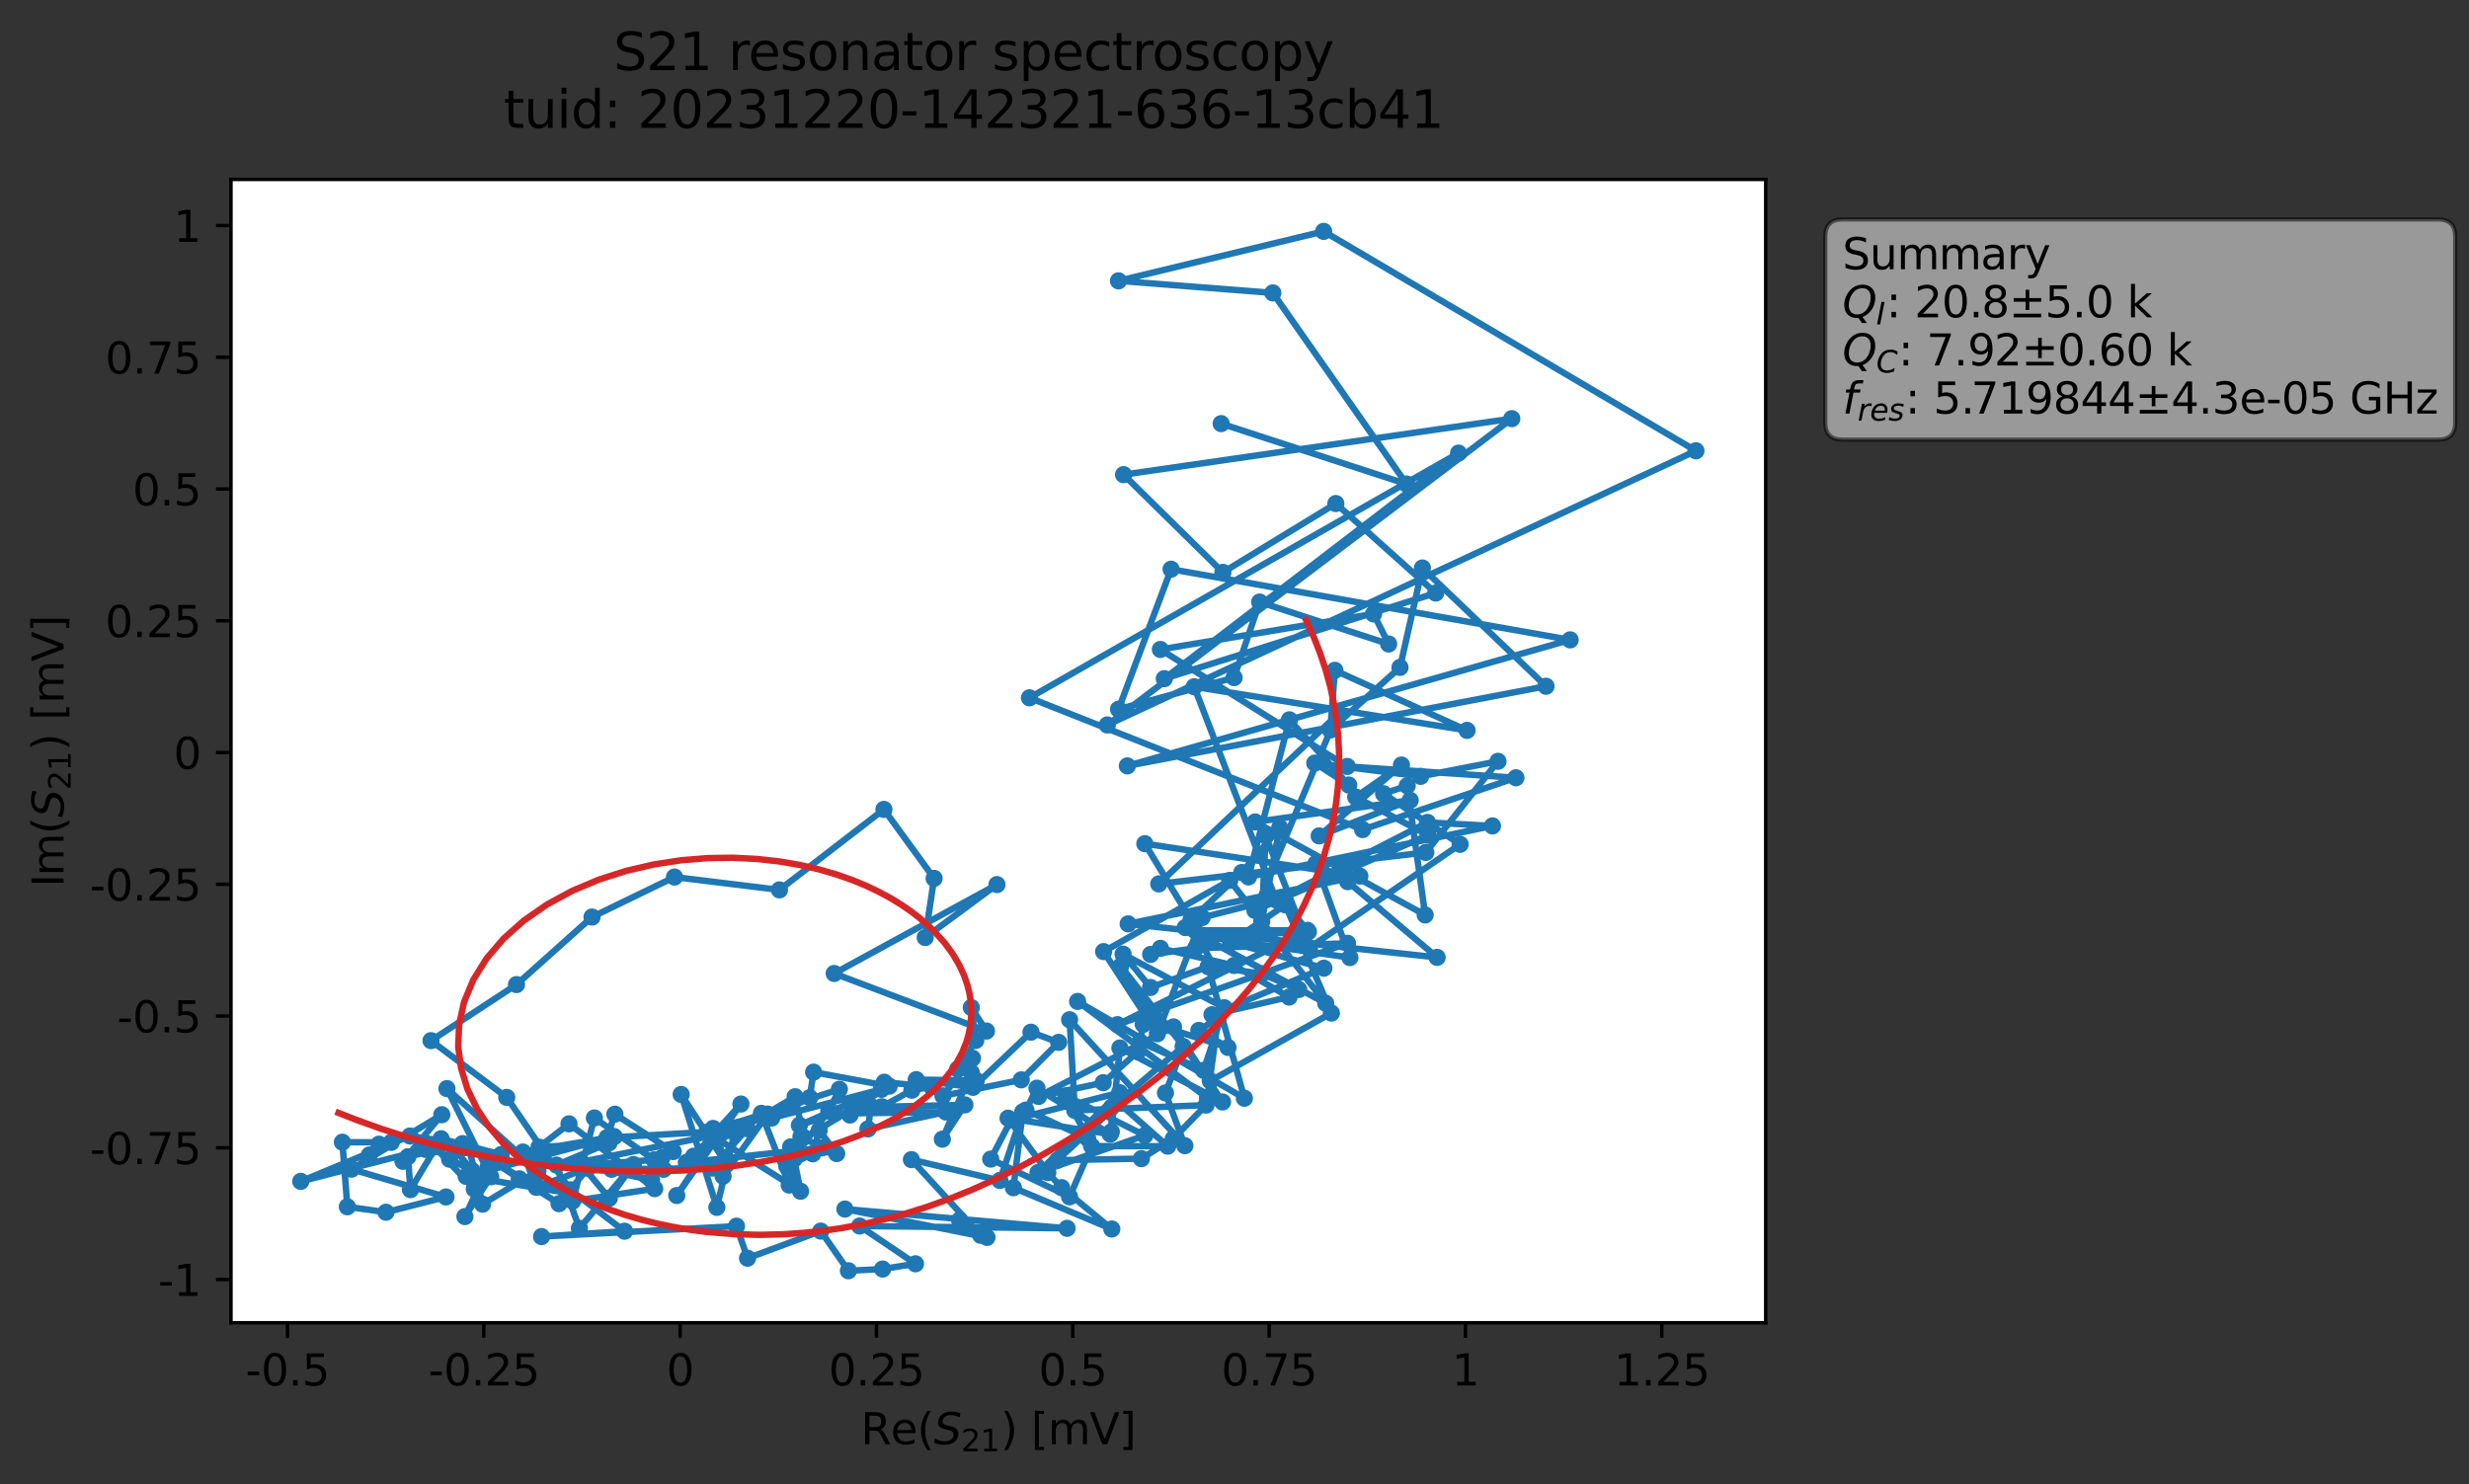 <?xml version="1.0" encoding="utf-8" standalone="no"?>
<!DOCTYPE svg PUBLIC "-//W3C//DTD SVG 1.1//EN"
  "http://www.w3.org/Graphics/SVG/1.1/DTD/svg11.dtd">
<svg xmlns:xlink="http://www.w3.org/1999/xlink" width="574.528pt" height="345.428pt" viewBox="0 0 574.528 345.428" xmlns="http://www.w3.org/2000/svg" version="1.1">
 <rect x="0" y="0" width="574.528" height="345.428" fill="#333333" stroke="none"/>
 <defs>
  <style type="text/css">*{stroke-linejoin: round; stroke-linecap: butt}</style>
 </defs>
 <g id="figure_1">
  <g id="patch_1">
   <path d="M 0 345.428 
L 574.528 345.428 
L 574.528 -0 
L 0 -0 
L 0 345.428 
z
" style="fill: none; opacity: 0"/>
  </g>
  <g id="axes_1">
   <g id="patch_2">
    <path d="M 53.752 307.872 
L 410.872 307.872 
L 410.872 41.76 
L 53.752 41.76 
z
" style="fill: #ffffff"/>
   </g>
   <g id="matplotlib.axis_1">
    <g id="xtick_1">
     <g id="line2d_1">
      <defs>
       <path id="m5c7c3f73a7" d="M 0 0 
L 0 3.5 
" style="stroke: #000000; stroke-width: 0.8"/>
      </defs>
      <g>
       <use xlink:href="#m5c7c3f73a7" x="66.895" y="307.872" style="stroke: #000000; stroke-width: 0.8"/>
      </g>
     </g>
     <g id="text_1">
      <!-- -0.5 -->
      <g transform="translate(57.139 322.47) scale(0.1 -0.1)">
       <defs>
        <path id="DejaVuSans-2d" d="M 313 2009 
L 1997 2009 
L 1997 1497 
L 313 1497 
L 313 2009 
z
" transform="scale(0.016)"/>
        <path id="DejaVuSans-30" d="M 2034 4250 
Q 1547 4250 1301 3770 
Q 1056 3291 1056 2328 
Q 1056 1369 1301 889 
Q 1547 409 2034 409 
Q 2525 409 2770 889 
Q 3016 1369 3016 2328 
Q 3016 3291 2770 3770 
Q 2525 4250 2034 4250 
z
M 2034 4750 
Q 2819 4750 3233 4129 
Q 3647 3509 3647 2328 
Q 3647 1150 3233 529 
Q 2819 -91 2034 -91 
Q 1250 -91 836 529 
Q 422 1150 422 2328 
Q 422 3509 836 4129 
Q 1250 4750 2034 4750 
z
" transform="scale(0.016)"/>
        <path id="DejaVuSans-2e" d="M 684 794 
L 1344 794 
L 1344 0 
L 684 0 
L 684 794 
z
" transform="scale(0.016)"/>
        <path id="DejaVuSans-35" d="M 691 4666 
L 3169 4666 
L 3169 4134 
L 1269 4134 
L 1269 2991 
Q 1406 3038 1543 3061 
Q 1681 3084 1819 3084 
Q 2600 3084 3056 2656 
Q 3513 2228 3513 1497 
Q 3513 744 3044 326 
Q 2575 -91 1722 -91 
Q 1428 -91 1123 -41 
Q 819 9 494 109 
L 494 744 
Q 775 591 1075 516 
Q 1375 441 1709 441 
Q 2250 441 2565 725 
Q 2881 1009 2881 1497 
Q 2881 1984 2565 2268 
Q 2250 2553 1709 2553 
Q 1456 2553 1204 2497 
Q 953 2441 691 2322 
L 691 4666 
z
" transform="scale(0.016)"/>
       </defs>
       <use xlink:href="#DejaVuSans-2d"/>
       <use xlink:href="#DejaVuSans-30" x="36.084"/>
       <use xlink:href="#DejaVuSans-2e" x="99.707"/>
       <use xlink:href="#DejaVuSans-35" x="131.494"/>
      </g>
     </g>
    </g>
    <g id="xtick_2">
     <g id="line2d_2">
      <g>
       <use xlink:href="#m5c7c3f73a7" x="112.581" y="307.872" style="stroke: #000000; stroke-width: 0.8"/>
      </g>
     </g>
     <g id="text_2">
      <!-- -0.25 -->
      <g transform="translate(99.644 322.47) scale(0.1 -0.1)">
       <defs>
        <path id="DejaVuSans-32" d="M 1228 531 
L 3431 531 
L 3431 0 
L 469 0 
L 469 531 
Q 828 903 1448 1529 
Q 2069 2156 2228 2338 
Q 2531 2678 2651 2914 
Q 2772 3150 2772 3378 
Q 2772 3750 2511 3984 
Q 2250 4219 1831 4219 
Q 1534 4219 1204 4116 
Q 875 4013 500 3803 
L 500 4441 
Q 881 4594 1212 4672 
Q 1544 4750 1819 4750 
Q 2544 4750 2975 4387 
Q 3406 4025 3406 3419 
Q 3406 3131 3298 2873 
Q 3191 2616 2906 2266 
Q 2828 2175 2409 1742 
Q 1991 1309 1228 531 
z
" transform="scale(0.016)"/>
       </defs>
       <use xlink:href="#DejaVuSans-2d"/>
       <use xlink:href="#DejaVuSans-30" x="36.084"/>
       <use xlink:href="#DejaVuSans-2e" x="99.707"/>
       <use xlink:href="#DejaVuSans-32" x="131.494"/>
       <use xlink:href="#DejaVuSans-35" x="195.117"/>
      </g>
     </g>
    </g>
    <g id="xtick_3">
     <g id="line2d_3">
      <g>
       <use xlink:href="#m5c7c3f73a7" x="158.266" y="307.872" style="stroke: #000000; stroke-width: 0.8"/>
      </g>
     </g>
     <g id="text_3">
      <!-- 0 -->
      <g transform="translate(155.085 322.47) scale(0.1 -0.1)">
       <use xlink:href="#DejaVuSans-30"/>
      </g>
     </g>
    </g>
    <g id="xtick_4">
     <g id="line2d_4">
      <g>
       <use xlink:href="#m5c7c3f73a7" x="203.952" y="307.872" style="stroke: #000000; stroke-width: 0.8"/>
      </g>
     </g>
     <g id="text_4">
      <!-- 0.25 -->
      <g transform="translate(192.819 322.47) scale(0.1 -0.1)">
       <use xlink:href="#DejaVuSans-30"/>
       <use xlink:href="#DejaVuSans-2e" x="63.623"/>
       <use xlink:href="#DejaVuSans-32" x="95.41"/>
       <use xlink:href="#DejaVuSans-35" x="159.033"/>
      </g>
     </g>
    </g>
    <g id="xtick_5">
     <g id="line2d_5">
      <g>
       <use xlink:href="#m5c7c3f73a7" x="249.637" y="307.872" style="stroke: #000000; stroke-width: 0.8"/>
      </g>
     </g>
     <g id="text_5">
      <!-- 0.5 -->
      <g transform="translate(241.686 322.47) scale(0.1 -0.1)">
       <use xlink:href="#DejaVuSans-30"/>
       <use xlink:href="#DejaVuSans-2e" x="63.623"/>
       <use xlink:href="#DejaVuSans-35" x="95.41"/>
      </g>
     </g>
    </g>
    <g id="xtick_6">
     <g id="line2d_6">
      <g>
       <use xlink:href="#m5c7c3f73a7" x="295.323" y="307.872" style="stroke: #000000; stroke-width: 0.8"/>
      </g>
     </g>
     <g id="text_6">
      <!-- 0.75 -->
      <g transform="translate(284.19 322.47) scale(0.1 -0.1)">
       <defs>
        <path id="DejaVuSans-37" d="M 525 4666 
L 3525 4666 
L 3525 4397 
L 1831 0 
L 1172 0 
L 2766 4134 
L 525 4134 
L 525 4666 
z
" transform="scale(0.016)"/>
       </defs>
       <use xlink:href="#DejaVuSans-30"/>
       <use xlink:href="#DejaVuSans-2e" x="63.623"/>
       <use xlink:href="#DejaVuSans-37" x="95.41"/>
       <use xlink:href="#DejaVuSans-35" x="159.033"/>
      </g>
     </g>
    </g>
    <g id="xtick_7">
     <g id="line2d_7">
      <g>
       <use xlink:href="#m5c7c3f73a7" x="341.009" y="307.872" style="stroke: #000000; stroke-width: 0.8"/>
      </g>
     </g>
     <g id="text_7">
      <!-- 1 -->
      <g transform="translate(337.828 322.47) scale(0.1 -0.1)">
       <defs>
        <path id="DejaVuSans-31" d="M 794 531 
L 1825 531 
L 1825 4091 
L 703 3866 
L 703 4441 
L 1819 4666 
L 2450 4666 
L 2450 531 
L 3481 531 
L 3481 0 
L 794 0 
L 794 531 
z
" transform="scale(0.016)"/>
       </defs>
       <use xlink:href="#DejaVuSans-31"/>
      </g>
     </g>
    </g>
    <g id="xtick_8">
     <g id="line2d_8">
      <g>
       <use xlink:href="#m5c7c3f73a7" x="386.694" y="307.872" style="stroke: #000000; stroke-width: 0.8"/>
      </g>
     </g>
     <g id="text_8">
      <!-- 1.25 -->
      <g transform="translate(375.562 322.47) scale(0.1 -0.1)">
       <use xlink:href="#DejaVuSans-31"/>
       <use xlink:href="#DejaVuSans-2e" x="63.623"/>
       <use xlink:href="#DejaVuSans-32" x="95.41"/>
       <use xlink:href="#DejaVuSans-35" x="159.033"/>
      </g>
     </g>
    </g>
    <g id="text_9">
     <!-- Re$(S_{21})$ [mV] -->
     <g transform="translate(200.312 336.149) scale(0.1 -0.1)">
      <defs>
       <path id="DejaVuSans-52" d="M 2841 2188 
Q 3044 2119 3236 1894 
Q 3428 1669 3622 1275 
L 4263 0 
L 3584 0 
L 2988 1197 
Q 2756 1666 2539 1819 
Q 2322 1972 1947 1972 
L 1259 1972 
L 1259 0 
L 628 0 
L 628 4666 
L 2053 4666 
Q 2853 4666 3247 4331 
Q 3641 3997 3641 3322 
Q 3641 2881 3436 2590 
Q 3231 2300 2841 2188 
z
M 1259 4147 
L 1259 2491 
L 2053 2491 
Q 2509 2491 2742 2702 
Q 2975 2913 2975 3322 
Q 2975 3731 2742 3939 
Q 2509 4147 2053 4147 
L 1259 4147 
z
" transform="scale(0.016)"/>
       <path id="DejaVuSans-65" d="M 3597 1894 
L 3597 1613 
L 953 1613 
Q 991 1019 1311 708 
Q 1631 397 2203 397 
Q 2534 397 2845 478 
Q 3156 559 3463 722 
L 3463 178 
Q 3153 47 2828 -22 
Q 2503 -91 2169 -91 
Q 1331 -91 842 396 
Q 353 884 353 1716 
Q 353 2575 817 3079 
Q 1281 3584 2069 3584 
Q 2775 3584 3186 3129 
Q 3597 2675 3597 1894 
z
M 3022 2063 
Q 3016 2534 2758 2815 
Q 2500 3097 2075 3097 
Q 1594 3097 1305 2825 
Q 1016 2553 972 2059 
L 3022 2063 
z
" transform="scale(0.016)"/>
       <path id="DejaVuSans-28" d="M 1984 4856 
Q 1566 4138 1362 3434 
Q 1159 2731 1159 2009 
Q 1159 1288 1364 580 
Q 1569 -128 1984 -844 
L 1484 -844 
Q 1016 -109 783 600 
Q 550 1309 550 2009 
Q 550 2706 781 3412 
Q 1013 4119 1484 4856 
L 1984 4856 
z
" transform="scale(0.016)"/>
       <path id="DejaVuSans-Oblique-53" d="M 3859 4513 
L 3738 3897 
Q 3422 4066 3111 4152 
Q 2800 4238 2509 4238 
Q 1944 4238 1609 3991 
Q 1275 3744 1275 3334 
Q 1275 3109 1398 2989 
Q 1522 2869 2034 2731 
L 2413 2638 
Q 3053 2472 3303 2217 
Q 3553 1963 3553 1503 
Q 3553 797 2998 353 
Q 2444 -91 1538 -91 
Q 1166 -91 791 -17 
Q 416 56 38 206 
L 166 856 
Q 513 641 861 531 
Q 1209 422 1556 422 
Q 2147 422 2503 684 
Q 2859 947 2859 1369 
Q 2859 1650 2717 1795 
Q 2575 1941 2106 2059 
L 1728 2156 
Q 1081 2325 845 2545 
Q 609 2766 609 3163 
Q 609 3859 1145 4304 
Q 1681 4750 2541 4750 
Q 2875 4750 3203 4690 
Q 3531 4631 3859 4513 
z
" transform="scale(0.016)"/>
       <path id="DejaVuSans-29" d="M 513 4856 
L 1013 4856 
Q 1481 4119 1714 3412 
Q 1947 2706 1947 2009 
Q 1947 1309 1714 600 
Q 1481 -109 1013 -844 
L 513 -844 
Q 928 -128 1133 580 
Q 1338 1288 1338 2009 
Q 1338 2731 1133 3434 
Q 928 4138 513 4856 
z
" transform="scale(0.016)"/>
       <path id="DejaVuSans-20" transform="scale(0.016)"/>
       <path id="DejaVuSans-5b" d="M 550 4863 
L 1875 4863 
L 1875 4416 
L 1125 4416 
L 1125 -397 
L 1875 -397 
L 1875 -844 
L 550 -844 
L 550 4863 
z
" transform="scale(0.016)"/>
       <path id="DejaVuSans-6d" d="M 3328 2828 
Q 3544 3216 3844 3400 
Q 4144 3584 4550 3584 
Q 5097 3584 5394 3201 
Q 5691 2819 5691 2113 
L 5691 0 
L 5113 0 
L 5113 2094 
Q 5113 2597 4934 2840 
Q 4756 3084 4391 3084 
Q 3944 3084 3684 2787 
Q 3425 2491 3425 1978 
L 3425 0 
L 2847 0 
L 2847 2094 
Q 2847 2600 2669 2842 
Q 2491 3084 2119 3084 
Q 1678 3084 1418 2786 
Q 1159 2488 1159 1978 
L 1159 0 
L 581 0 
L 581 3500 
L 1159 3500 
L 1159 2956 
Q 1356 3278 1631 3431 
Q 1906 3584 2284 3584 
Q 2666 3584 2933 3390 
Q 3200 3197 3328 2828 
z
" transform="scale(0.016)"/>
       <path id="DejaVuSans-56" d="M 1831 0 
L 50 4666 
L 709 4666 
L 2188 738 
L 3669 4666 
L 4325 4666 
L 2547 0 
L 1831 0 
z
" transform="scale(0.016)"/>
       <path id="DejaVuSans-5d" d="M 1947 4863 
L 1947 -844 
L 622 -844 
L 622 -397 
L 1369 -397 
L 1369 4416 
L 622 4416 
L 622 4863 
L 1947 4863 
z
" transform="scale(0.016)"/>
      </defs>
      <use xlink:href="#DejaVuSans-52" transform="translate(0 0.016)"/>
      <use xlink:href="#DejaVuSans-65" transform="translate(69.482 0.016)"/>
      <use xlink:href="#DejaVuSans-28" transform="translate(131.006 0.016)"/>
      <use xlink:href="#DejaVuSans-Oblique-53" transform="translate(170.02 0.016)"/>
      <use xlink:href="#DejaVuSans-32" transform="translate(233.496 -16.391) scale(0.7)"/>
      <use xlink:href="#DejaVuSans-31" transform="translate(278.032 -16.391) scale(0.7)"/>
      <use xlink:href="#DejaVuSans-29" transform="translate(325.303 0.016)"/>
      <use xlink:href="#DejaVuSans-20" transform="translate(364.316 0.016)"/>
      <use xlink:href="#DejaVuSans-5b" transform="translate(396.104 0.016)"/>
      <use xlink:href="#DejaVuSans-6d" transform="translate(435.117 0.016)"/>
      <use xlink:href="#DejaVuSans-56" transform="translate(532.529 0.016)"/>
      <use xlink:href="#DejaVuSans-5d" transform="translate(600.938 0.016)"/>
     </g>
    </g>
   </g>
   <g id="matplotlib.axis_2">
    <g id="ytick_1">
     <g id="line2d_9">
      <defs>
       <path id="mb8caddc889" d="M 0 0 
L -3.5 0 
" style="stroke: #000000; stroke-width: 0.8"/>
      </defs>
      <g>
       <use xlink:href="#mb8caddc889" x="53.752" y="297.819" style="stroke: #000000; stroke-width: 0.8"/>
      </g>
     </g>
     <g id="text_10">
      <!-- -1 -->
      <g transform="translate(36.781 301.619) scale(0.1 -0.1)">
       <use xlink:href="#DejaVuSans-2d"/>
       <use xlink:href="#DejaVuSans-31" x="36.084"/>
      </g>
     </g>
    </g>
    <g id="ytick_2">
     <g id="line2d_10">
      <g>
       <use xlink:href="#mb8caddc889" x="53.752" y="267.153" style="stroke: #000000; stroke-width: 0.8"/>
      </g>
     </g>
     <g id="text_11">
      <!-- -0.75 -->
      <g transform="translate(20.878 270.952) scale(0.1 -0.1)">
       <use xlink:href="#DejaVuSans-2d"/>
       <use xlink:href="#DejaVuSans-30" x="36.084"/>
       <use xlink:href="#DejaVuSans-2e" x="99.707"/>
       <use xlink:href="#DejaVuSans-37" x="131.494"/>
       <use xlink:href="#DejaVuSans-35" x="195.117"/>
      </g>
     </g>
    </g>
    <g id="ytick_3">
     <g id="line2d_11">
      <g>
       <use xlink:href="#mb8caddc889" x="53.752" y="236.486" style="stroke: #000000; stroke-width: 0.8"/>
      </g>
     </g>
     <g id="text_12">
      <!-- -0.5 -->
      <g transform="translate(27.241 240.286) scale(0.1 -0.1)">
       <use xlink:href="#DejaVuSans-2d"/>
       <use xlink:href="#DejaVuSans-30" x="36.084"/>
       <use xlink:href="#DejaVuSans-2e" x="99.707"/>
       <use xlink:href="#DejaVuSans-35" x="131.494"/>
      </g>
     </g>
    </g>
    <g id="ytick_4">
     <g id="line2d_12">
      <g>
       <use xlink:href="#mb8caddc889" x="53.752" y="205.82" style="stroke: #000000; stroke-width: 0.8"/>
      </g>
     </g>
     <g id="text_13">
      <!-- -0.25 -->
      <g transform="translate(20.878 209.619) scale(0.1 -0.1)">
       <use xlink:href="#DejaVuSans-2d"/>
       <use xlink:href="#DejaVuSans-30" x="36.084"/>
       <use xlink:href="#DejaVuSans-2e" x="99.707"/>
       <use xlink:href="#DejaVuSans-32" x="131.494"/>
       <use xlink:href="#DejaVuSans-35" x="195.117"/>
      </g>
     </g>
    </g>
    <g id="ytick_5">
     <g id="line2d_13">
      <g>
       <use xlink:href="#mb8caddc889" x="53.752" y="175.153" style="stroke: #000000; stroke-width: 0.8"/>
      </g>
     </g>
     <g id="text_14">
      <!-- 0 -->
      <g transform="translate(40.389 178.953) scale(0.1 -0.1)">
       <use xlink:href="#DejaVuSans-30"/>
      </g>
     </g>
    </g>
    <g id="ytick_6">
     <g id="line2d_14">
      <g>
       <use xlink:href="#mb8caddc889" x="53.752" y="144.487" style="stroke: #000000; stroke-width: 0.8"/>
      </g>
     </g>
     <g id="text_15">
      <!-- 0.25 -->
      <g transform="translate(24.486 148.286) scale(0.1 -0.1)">
       <use xlink:href="#DejaVuSans-30"/>
       <use xlink:href="#DejaVuSans-2e" x="63.623"/>
       <use xlink:href="#DejaVuSans-32" x="95.41"/>
       <use xlink:href="#DejaVuSans-35" x="159.033"/>
      </g>
     </g>
    </g>
    <g id="ytick_7">
     <g id="line2d_15">
      <g>
       <use xlink:href="#mb8caddc889" x="53.752" y="113.82" style="stroke: #000000; stroke-width: 0.8"/>
      </g>
     </g>
     <g id="text_16">
      <!-- 0.5 -->
      <g transform="translate(30.848 117.62) scale(0.1 -0.1)">
       <use xlink:href="#DejaVuSans-30"/>
       <use xlink:href="#DejaVuSans-2e" x="63.623"/>
       <use xlink:href="#DejaVuSans-35" x="95.41"/>
      </g>
     </g>
    </g>
    <g id="ytick_8">
     <g id="line2d_16">
      <g>
       <use xlink:href="#mb8caddc889" x="53.752" y="83.154" style="stroke: #000000; stroke-width: 0.8"/>
      </g>
     </g>
     <g id="text_17">
      <!-- 0.75 -->
      <g transform="translate(24.486 86.953) scale(0.1 -0.1)">
       <use xlink:href="#DejaVuSans-30"/>
       <use xlink:href="#DejaVuSans-2e" x="63.623"/>
       <use xlink:href="#DejaVuSans-37" x="95.41"/>
       <use xlink:href="#DejaVuSans-35" x="159.033"/>
      </g>
     </g>
    </g>
    <g id="ytick_9">
     <g id="line2d_17">
      <g>
       <use xlink:href="#mb8caddc889" x="53.752" y="52.487" style="stroke: #000000; stroke-width: 0.8"/>
      </g>
     </g>
     <g id="text_18">
      <!-- 1 -->
      <g transform="translate(40.389 56.287) scale(0.1 -0.1)">
       <use xlink:href="#DejaVuSans-31"/>
      </g>
     </g>
    </g>
    <g id="text_19">
     <!-- Im$(S_{21})$ [mV] -->
     <g transform="translate(14.798 206.466) rotate(-90) scale(0.1 -0.1)">
      <defs>
       <path id="DejaVuSans-49" d="M 628 4666 
L 1259 4666 
L 1259 0 
L 628 0 
L 628 4666 
z
" transform="scale(0.016)"/>
      </defs>
      <use xlink:href="#DejaVuSans-49" transform="translate(0 0.016)"/>
      <use xlink:href="#DejaVuSans-6d" transform="translate(25.867 0.016)"/>
      <use xlink:href="#DejaVuSans-28" transform="translate(123.279 0.016)"/>
      <use xlink:href="#DejaVuSans-Oblique-53" transform="translate(162.293 0.016)"/>
      <use xlink:href="#DejaVuSans-32" transform="translate(225.77 -16.391) scale(0.7)"/>
      <use xlink:href="#DejaVuSans-31" transform="translate(270.306 -16.391) scale(0.7)"/>
      <use xlink:href="#DejaVuSans-29" transform="translate(317.576 0.016)"/>
      <use xlink:href="#DejaVuSans-20" transform="translate(356.59 0.016)"/>
      <use xlink:href="#DejaVuSans-5b" transform="translate(388.377 0.016)"/>
      <use xlink:href="#DejaVuSans-6d" transform="translate(427.391 0.016)"/>
      <use xlink:href="#DejaVuSans-56" transform="translate(524.803 0.016)"/>
      <use xlink:href="#DejaVuSans-5d" transform="translate(593.211 0.016)"/>
     </g>
    </g>
   </g>
   <g id="line2d_18">
    <path d="M 284.161 98.596 
L 327.311 112.66 
L 296.183 68.176 
L 260.268 65.369 
L 308.009 53.856 
L 394.639 104.926 
L 257.667 168.736 
L 351.793 97.442 
L 261.451 110.476 
L 284.563 133.222 
L 310.847 117.202 
L 334.095 138.031 
L 270.926 157.961 
L 339.402 105.461 
L 239.556 162.416 
L 317.075 193.092 
L 352.749 181.026 
L 313.491 178.393 
L 270.013 151.164 
L 319.622 142.89 
L 323.13 149.889 
L 293.12 140.127 
L 287.171 157.718 
L 260.277 165.075 
L 272.508 132.485 
L 365.368 148.929 
L 262.33 178.265 
L 359.753 159.727 
L 330.988 132.206 
L 325.779 155.342 
L 309.561 169.908 
L 310.618 156.023 
L 341.38 170 
L 277.883 159.849 
L 296.971 209.494 
L 332.168 191.414 
L 347.294 192.234 
L 290.512 204.107 
L 300.043 167.545 
L 313.852 182.716 
L 305.941 177.614 
L 330.571 180.699 
L 348.577 177.198 
L 331.779 198.409 
L 269.638 205.736 
L 311.071 166.472 
L 292.016 211.908 
L 332.3 194.393 
L 315.459 185.513 
L 326.114 178.066 
L 306.963 194.559 
L 328.143 186.27 
L 292.069 191.312 
L 331.631 212.957 
L 327.456 182.883 
L 321.954 184.745 
L 339.769 196.517 
L 304.72 220.562 
L 294.5 194.491 
L 293.607 214.464 
L 297.788 192.636 
L 288.958 203.076 
L 277.122 214.117 
L 266.399 196.367 
L 316.438 203.914 
L 262.516 215.034 
L 334.416 222.839 
L 313.597 205.207 
L 306.199 201.01 
L 314.119 222.887 
L 280.82 218.082 
L 304.456 216.862 
L 298.022 208.911 
L 279.741 213.564 
L 269.308 240.61 
L 256.809 221.484 
L 286.158 204.912 
L 308.489 233.515 
L 275.813 215.896 
L 302.216 230.313 
L 293.614 226.648 
L 282.516 225.045 
L 277.993 216.525 
L 304.224 216.53 
L 260.023 238.491 
L 313.562 219.552 
L 278.218 220.715 
L 267.754 222.147 
L 270.033 220.726 
L 287.158 224.725 
L 299.957 232.063 
L 282.019 236.185 
L 308.061 225.346 
L 286.339 219.313 
L 299.095 210.614 
L 309.808 235.799 
L 281.629 251.583 
L 260.794 224.831 
L 269.468 238.623 
L 285.746 243.795 
L 278.966 239.833 
L 283.477 236.862 
L 280.962 255.546 
L 250.755 233.082 
L 289.565 255.619 
L 281.134 225.001 
L 267.725 229.836 
L 261.335 222.08 
L 284.877 234.546 
L 280.076 249.122 
L 265.309 242.534 
L 266.024 238.427 
L 264.755 244.786 
L 256.715 251.997 
L 241.663 255.201 
L 273.07 239.011 
L 284.476 256.482 
L 260.592 243.915 
L 258.603 263.416 
L 258.695 257.683 
L 275.312 243.569 
L 271.198 254.383 
L 275.713 266.663 
L 248.893 237.347 
L 250.116 258.463 
L 280.648 257.216 
L 273.033 265.031 
L 265.606 269.676 
L 246.086 270.037 
L 260.336 256.746 
L 271.724 266.779 
L 254.014 266.76 
L 248.881 278.567 
L 230.539 269.783 
L 235.269 260.708 
L 260.53 254.323 
L 241.53 272.921 
L 266.397 264.273 
L 248.03 255.067 
L 253.092 264.983 
L 238.727 258.372 
L 241.3 253.273 
L 258.354 263.98 
L 234.569 260.255 
L 243.826 272.932 
L 247.038 276.429 
L 258.714 286.057 
L 235.819 276.444 
L 237.997 258.784 
L 232.667 274.758 
L 212.08 269.907 
L 228.21 287.532 
L 223.279 283.973 
L 229.671 288.007 
L 196.611 281.414 
L 248.301 285.893 
L 200.04 285.364 
L 213.026 294.154 
L 205.371 295.374 
L 197.425 295.776 
L 190.99 286.541 
L 173.949 292.851 
L 171.378 285.393 
L 126.018 287.817 
L 145.342 286.567 
L 132.679 276.924 
L 117.92 255.419 
L 100.298 242.214 
L 120.188 229.167 
L 137.76 213.444 
L 156.954 204.138 
L 181.375 207.122 
L 205.683 188.392 
L 217.362 204.445 
L 215.295 218.214 
L 231.987 205.888 
L 194.11 226.576 
L 229.554 239.986 
L 226.013 234.498 
L 227.053 242.177 
L 222.861 248.827 
L 226.299 246.301 
L 219.416 255.06 
L 237.644 251.338 
L 246.346 242.612 
L 239.9 240.242 
L 226.413 253.08 
L 213.206 251.281 
L 227.184 251.482 
L 225.996 249.628 
L 219.278 265.151 
L 224.528 257.168 
L 205.22 257.596 
L 212.186 253.753 
L 216.775 252.935 
L 205.769 251.893 
L 197.788 259.53 
L 202.678 257.508 
L 201.963 262.767 
L 220.104 258.821 
L 194.2 259.195 
L 186.015 261.908 
L 205.112 253.546 
L 179.552 260.24 
L 188.414 255.471 
L 189.316 249.541 
L 206.913 252.811 
L 183.979 266.943 
L 194.698 268.5 
L 190.628 263.083 
L 189.122 268.552 
L 183.093 271.467 
L 192.851 258.54 
L 195.318 253.535 
L 164.453 263.527 
L 186.289 277.267 
L 184.776 269.771 
L 186.371 264.563 
L 191.341 267.159 
L 159.711 270.571 
L 177.174 259.132 
L 183.643 275.829 
L 186.982 264.695 
L 185.013 255.264 
L 170.954 263.632 
L 166.814 281.029 
L 158.506 254.737 
L 169.082 270.993 
L 165.926 262.642 
L 178.645 259.305 
L 168.254 273.761 
L 161.399 269.11 
L 172.408 256.966 
L 157.48 278.261 
L 167.399 263.301 
L 141.243 264.803 
L 143.074 259.331 
L 156.652 268.036 
L 154.022 269.461 
L 154.402 272.165 
L 142.31 272.159 
L 165.792 271.872 
L 173.881 262.713 
L 135.159 270.449 
L 151.615 274.686 
L 135.596 271.218 
L 152.193 269.957 
L 138.311 260.207 
L 133.244 279.568 
L 152.351 276.665 
L 132.402 261.578 
L 125.43 266.997 
L 141.717 266.006 
L 129.506 271.175 
L 134.827 285.885 
L 147.395 271.046 
L 141.779 278.896 
L 135.792 271.676 
L 124.459 269.739 
L 125.084 276.162 
L 115.003 270.556 
L 130.075 280.158 
L 136.774 271.92 
L 124.777 276.348 
L 121.675 268.138 
L 142.936 264.551 
L 108.479 273.818 
L 131.865 277.6 
L 120.826 274.369 
L 108.941 266.445 
L 112.293 280.272 
L 125.188 272.494 
L 103.998 253.372 
L 114.181 273.908 
L 108.178 283.168 
L 113.53 271.794 
L 110.363 276.739 
L 101.121 266.959 
L 104.618 269.804 
L 109.755 272.389 
L 105.859 267.515 
L 108.255 267.109 
L 116.613 268.721 
L 102.639 265.043 
L 95.51 276.898 
L 94.93 269.222 
L 107.634 266.18 
L 95.376 264.411 
L 69.984 274.972 
L 99.015 267.515 
L 93.763 270.298 
L 102.805 259.455 
L 81.779 272.125 
L 103.775 278.597 
L 89.814 282.15 
L 80.826 280.876 
L 79.668 265.852 
L 91.043 265.883 
L 85.953 268.822 
L 88.181 266.317 
L 88.181 266.317 
" clip-path="url(#pd0a81fac1e)" style="fill: none; stroke: #1f77b4; stroke-width: 1.5; stroke-linecap: square"/>
    <defs>
     <path id="m262ae5ebd0" d="M 0 1.5 
C 0.398 1.5 0.779 1.342 1.061 1.061 
C 1.342 0.779 1.5 0.398 1.5 0 
C 1.5 -0.398 1.342 -0.779 1.061 -1.061 
C 0.779 -1.342 0.398 -1.5 0 -1.5 
C -0.398 -1.5 -0.779 -1.342 -1.061 -1.061 
C -1.342 -0.779 -1.5 -0.398 -1.5 0 
C -1.5 0.398 -1.342 0.779 -1.061 1.061 
C -0.779 1.342 -0.398 1.5 0 1.5 
z
" style="stroke: #1f77b4"/>
    </defs>
    <g clip-path="url(#pd0a81fac1e)">
     <use xlink:href="#m262ae5ebd0" x="284.161" y="98.596" style="fill: #1f77b4; stroke: #1f77b4"/>
     <use xlink:href="#m262ae5ebd0" x="327.311" y="112.66" style="fill: #1f77b4; stroke: #1f77b4"/>
     <use xlink:href="#m262ae5ebd0" x="296.183" y="68.176" style="fill: #1f77b4; stroke: #1f77b4"/>
     <use xlink:href="#m262ae5ebd0" x="260.268" y="65.369" style="fill: #1f77b4; stroke: #1f77b4"/>
     <use xlink:href="#m262ae5ebd0" x="308.009" y="53.856" style="fill: #1f77b4; stroke: #1f77b4"/>
     <use xlink:href="#m262ae5ebd0" x="394.639" y="104.926" style="fill: #1f77b4; stroke: #1f77b4"/>
     <use xlink:href="#m262ae5ebd0" x="257.667" y="168.736" style="fill: #1f77b4; stroke: #1f77b4"/>
     <use xlink:href="#m262ae5ebd0" x="351.793" y="97.442" style="fill: #1f77b4; stroke: #1f77b4"/>
     <use xlink:href="#m262ae5ebd0" x="261.451" y="110.476" style="fill: #1f77b4; stroke: #1f77b4"/>
     <use xlink:href="#m262ae5ebd0" x="284.563" y="133.222" style="fill: #1f77b4; stroke: #1f77b4"/>
     <use xlink:href="#m262ae5ebd0" x="310.847" y="117.202" style="fill: #1f77b4; stroke: #1f77b4"/>
     <use xlink:href="#m262ae5ebd0" x="334.095" y="138.031" style="fill: #1f77b4; stroke: #1f77b4"/>
     <use xlink:href="#m262ae5ebd0" x="270.926" y="157.961" style="fill: #1f77b4; stroke: #1f77b4"/>
     <use xlink:href="#m262ae5ebd0" x="339.402" y="105.461" style="fill: #1f77b4; stroke: #1f77b4"/>
     <use xlink:href="#m262ae5ebd0" x="239.556" y="162.416" style="fill: #1f77b4; stroke: #1f77b4"/>
     <use xlink:href="#m262ae5ebd0" x="317.075" y="193.092" style="fill: #1f77b4; stroke: #1f77b4"/>
     <use xlink:href="#m262ae5ebd0" x="352.749" y="181.026" style="fill: #1f77b4; stroke: #1f77b4"/>
     <use xlink:href="#m262ae5ebd0" x="313.491" y="178.393" style="fill: #1f77b4; stroke: #1f77b4"/>
     <use xlink:href="#m262ae5ebd0" x="270.013" y="151.164" style="fill: #1f77b4; stroke: #1f77b4"/>
     <use xlink:href="#m262ae5ebd0" x="319.622" y="142.89" style="fill: #1f77b4; stroke: #1f77b4"/>
     <use xlink:href="#m262ae5ebd0" x="323.13" y="149.889" style="fill: #1f77b4; stroke: #1f77b4"/>
     <use xlink:href="#m262ae5ebd0" x="293.12" y="140.127" style="fill: #1f77b4; stroke: #1f77b4"/>
     <use xlink:href="#m262ae5ebd0" x="287.171" y="157.718" style="fill: #1f77b4; stroke: #1f77b4"/>
     <use xlink:href="#m262ae5ebd0" x="260.277" y="165.075" style="fill: #1f77b4; stroke: #1f77b4"/>
     <use xlink:href="#m262ae5ebd0" x="272.508" y="132.485" style="fill: #1f77b4; stroke: #1f77b4"/>
     <use xlink:href="#m262ae5ebd0" x="365.368" y="148.929" style="fill: #1f77b4; stroke: #1f77b4"/>
     <use xlink:href="#m262ae5ebd0" x="262.33" y="178.265" style="fill: #1f77b4; stroke: #1f77b4"/>
     <use xlink:href="#m262ae5ebd0" x="359.753" y="159.727" style="fill: #1f77b4; stroke: #1f77b4"/>
     <use xlink:href="#m262ae5ebd0" x="330.988" y="132.206" style="fill: #1f77b4; stroke: #1f77b4"/>
     <use xlink:href="#m262ae5ebd0" x="325.779" y="155.342" style="fill: #1f77b4; stroke: #1f77b4"/>
     <use xlink:href="#m262ae5ebd0" x="309.561" y="169.908" style="fill: #1f77b4; stroke: #1f77b4"/>
     <use xlink:href="#m262ae5ebd0" x="310.618" y="156.023" style="fill: #1f77b4; stroke: #1f77b4"/>
     <use xlink:href="#m262ae5ebd0" x="341.38" y="170" style="fill: #1f77b4; stroke: #1f77b4"/>
     <use xlink:href="#m262ae5ebd0" x="277.883" y="159.849" style="fill: #1f77b4; stroke: #1f77b4"/>
     <use xlink:href="#m262ae5ebd0" x="296.971" y="209.494" style="fill: #1f77b4; stroke: #1f77b4"/>
     <use xlink:href="#m262ae5ebd0" x="332.168" y="191.414" style="fill: #1f77b4; stroke: #1f77b4"/>
     <use xlink:href="#m262ae5ebd0" x="347.294" y="192.234" style="fill: #1f77b4; stroke: #1f77b4"/>
     <use xlink:href="#m262ae5ebd0" x="290.512" y="204.107" style="fill: #1f77b4; stroke: #1f77b4"/>
     <use xlink:href="#m262ae5ebd0" x="300.043" y="167.545" style="fill: #1f77b4; stroke: #1f77b4"/>
     <use xlink:href="#m262ae5ebd0" x="313.852" y="182.716" style="fill: #1f77b4; stroke: #1f77b4"/>
     <use xlink:href="#m262ae5ebd0" x="305.941" y="177.614" style="fill: #1f77b4; stroke: #1f77b4"/>
     <use xlink:href="#m262ae5ebd0" x="330.571" y="180.699" style="fill: #1f77b4; stroke: #1f77b4"/>
     <use xlink:href="#m262ae5ebd0" x="348.577" y="177.198" style="fill: #1f77b4; stroke: #1f77b4"/>
     <use xlink:href="#m262ae5ebd0" x="331.779" y="198.409" style="fill: #1f77b4; stroke: #1f77b4"/>
     <use xlink:href="#m262ae5ebd0" x="269.638" y="205.736" style="fill: #1f77b4; stroke: #1f77b4"/>
     <use xlink:href="#m262ae5ebd0" x="311.071" y="166.472" style="fill: #1f77b4; stroke: #1f77b4"/>
     <use xlink:href="#m262ae5ebd0" x="292.016" y="211.908" style="fill: #1f77b4; stroke: #1f77b4"/>
     <use xlink:href="#m262ae5ebd0" x="332.3" y="194.393" style="fill: #1f77b4; stroke: #1f77b4"/>
     <use xlink:href="#m262ae5ebd0" x="315.459" y="185.513" style="fill: #1f77b4; stroke: #1f77b4"/>
     <use xlink:href="#m262ae5ebd0" x="326.114" y="178.066" style="fill: #1f77b4; stroke: #1f77b4"/>
     <use xlink:href="#m262ae5ebd0" x="306.963" y="194.559" style="fill: #1f77b4; stroke: #1f77b4"/>
     <use xlink:href="#m262ae5ebd0" x="328.143" y="186.27" style="fill: #1f77b4; stroke: #1f77b4"/>
     <use xlink:href="#m262ae5ebd0" x="292.069" y="191.312" style="fill: #1f77b4; stroke: #1f77b4"/>
     <use xlink:href="#m262ae5ebd0" x="331.631" y="212.957" style="fill: #1f77b4; stroke: #1f77b4"/>
     <use xlink:href="#m262ae5ebd0" x="327.456" y="182.883" style="fill: #1f77b4; stroke: #1f77b4"/>
     <use xlink:href="#m262ae5ebd0" x="321.954" y="184.745" style="fill: #1f77b4; stroke: #1f77b4"/>
     <use xlink:href="#m262ae5ebd0" x="339.769" y="196.517" style="fill: #1f77b4; stroke: #1f77b4"/>
     <use xlink:href="#m262ae5ebd0" x="304.72" y="220.562" style="fill: #1f77b4; stroke: #1f77b4"/>
     <use xlink:href="#m262ae5ebd0" x="294.5" y="194.491" style="fill: #1f77b4; stroke: #1f77b4"/>
     <use xlink:href="#m262ae5ebd0" x="293.607" y="214.464" style="fill: #1f77b4; stroke: #1f77b4"/>
     <use xlink:href="#m262ae5ebd0" x="297.788" y="192.636" style="fill: #1f77b4; stroke: #1f77b4"/>
     <use xlink:href="#m262ae5ebd0" x="288.958" y="203.076" style="fill: #1f77b4; stroke: #1f77b4"/>
     <use xlink:href="#m262ae5ebd0" x="277.122" y="214.117" style="fill: #1f77b4; stroke: #1f77b4"/>
     <use xlink:href="#m262ae5ebd0" x="266.399" y="196.367" style="fill: #1f77b4; stroke: #1f77b4"/>
     <use xlink:href="#m262ae5ebd0" x="316.438" y="203.914" style="fill: #1f77b4; stroke: #1f77b4"/>
     <use xlink:href="#m262ae5ebd0" x="262.516" y="215.034" style="fill: #1f77b4; stroke: #1f77b4"/>
     <use xlink:href="#m262ae5ebd0" x="334.416" y="222.839" style="fill: #1f77b4; stroke: #1f77b4"/>
     <use xlink:href="#m262ae5ebd0" x="313.597" y="205.207" style="fill: #1f77b4; stroke: #1f77b4"/>
     <use xlink:href="#m262ae5ebd0" x="306.199" y="201.01" style="fill: #1f77b4; stroke: #1f77b4"/>
     <use xlink:href="#m262ae5ebd0" x="314.119" y="222.887" style="fill: #1f77b4; stroke: #1f77b4"/>
     <use xlink:href="#m262ae5ebd0" x="280.82" y="218.082" style="fill: #1f77b4; stroke: #1f77b4"/>
     <use xlink:href="#m262ae5ebd0" x="304.456" y="216.862" style="fill: #1f77b4; stroke: #1f77b4"/>
     <use xlink:href="#m262ae5ebd0" x="298.022" y="208.911" style="fill: #1f77b4; stroke: #1f77b4"/>
     <use xlink:href="#m262ae5ebd0" x="279.741" y="213.564" style="fill: #1f77b4; stroke: #1f77b4"/>
     <use xlink:href="#m262ae5ebd0" x="269.308" y="240.61" style="fill: #1f77b4; stroke: #1f77b4"/>
     <use xlink:href="#m262ae5ebd0" x="256.809" y="221.484" style="fill: #1f77b4; stroke: #1f77b4"/>
     <use xlink:href="#m262ae5ebd0" x="286.158" y="204.912" style="fill: #1f77b4; stroke: #1f77b4"/>
     <use xlink:href="#m262ae5ebd0" x="308.489" y="233.515" style="fill: #1f77b4; stroke: #1f77b4"/>
     <use xlink:href="#m262ae5ebd0" x="275.813" y="215.896" style="fill: #1f77b4; stroke: #1f77b4"/>
     <use xlink:href="#m262ae5ebd0" x="302.216" y="230.313" style="fill: #1f77b4; stroke: #1f77b4"/>
     <use xlink:href="#m262ae5ebd0" x="293.614" y="226.648" style="fill: #1f77b4; stroke: #1f77b4"/>
     <use xlink:href="#m262ae5ebd0" x="282.516" y="225.045" style="fill: #1f77b4; stroke: #1f77b4"/>
     <use xlink:href="#m262ae5ebd0" x="277.993" y="216.525" style="fill: #1f77b4; stroke: #1f77b4"/>
     <use xlink:href="#m262ae5ebd0" x="304.224" y="216.53" style="fill: #1f77b4; stroke: #1f77b4"/>
     <use xlink:href="#m262ae5ebd0" x="260.023" y="238.491" style="fill: #1f77b4; stroke: #1f77b4"/>
     <use xlink:href="#m262ae5ebd0" x="313.562" y="219.552" style="fill: #1f77b4; stroke: #1f77b4"/>
     <use xlink:href="#m262ae5ebd0" x="278.218" y="220.715" style="fill: #1f77b4; stroke: #1f77b4"/>
     <use xlink:href="#m262ae5ebd0" x="267.754" y="222.147" style="fill: #1f77b4; stroke: #1f77b4"/>
     <use xlink:href="#m262ae5ebd0" x="270.033" y="220.726" style="fill: #1f77b4; stroke: #1f77b4"/>
     <use xlink:href="#m262ae5ebd0" x="287.158" y="224.725" style="fill: #1f77b4; stroke: #1f77b4"/>
     <use xlink:href="#m262ae5ebd0" x="299.957" y="232.063" style="fill: #1f77b4; stroke: #1f77b4"/>
     <use xlink:href="#m262ae5ebd0" x="282.019" y="236.185" style="fill: #1f77b4; stroke: #1f77b4"/>
     <use xlink:href="#m262ae5ebd0" x="308.061" y="225.346" style="fill: #1f77b4; stroke: #1f77b4"/>
     <use xlink:href="#m262ae5ebd0" x="286.339" y="219.313" style="fill: #1f77b4; stroke: #1f77b4"/>
     <use xlink:href="#m262ae5ebd0" x="299.095" y="210.614" style="fill: #1f77b4; stroke: #1f77b4"/>
     <use xlink:href="#m262ae5ebd0" x="309.808" y="235.799" style="fill: #1f77b4; stroke: #1f77b4"/>
     <use xlink:href="#m262ae5ebd0" x="281.629" y="251.583" style="fill: #1f77b4; stroke: #1f77b4"/>
     <use xlink:href="#m262ae5ebd0" x="260.794" y="224.831" style="fill: #1f77b4; stroke: #1f77b4"/>
     <use xlink:href="#m262ae5ebd0" x="269.468" y="238.623" style="fill: #1f77b4; stroke: #1f77b4"/>
     <use xlink:href="#m262ae5ebd0" x="285.746" y="243.795" style="fill: #1f77b4; stroke: #1f77b4"/>
     <use xlink:href="#m262ae5ebd0" x="278.966" y="239.833" style="fill: #1f77b4; stroke: #1f77b4"/>
     <use xlink:href="#m262ae5ebd0" x="283.477" y="236.862" style="fill: #1f77b4; stroke: #1f77b4"/>
     <use xlink:href="#m262ae5ebd0" x="280.962" y="255.546" style="fill: #1f77b4; stroke: #1f77b4"/>
     <use xlink:href="#m262ae5ebd0" x="250.755" y="233.082" style="fill: #1f77b4; stroke: #1f77b4"/>
     <use xlink:href="#m262ae5ebd0" x="289.565" y="255.619" style="fill: #1f77b4; stroke: #1f77b4"/>
     <use xlink:href="#m262ae5ebd0" x="281.134" y="225.001" style="fill: #1f77b4; stroke: #1f77b4"/>
     <use xlink:href="#m262ae5ebd0" x="267.725" y="229.836" style="fill: #1f77b4; stroke: #1f77b4"/>
     <use xlink:href="#m262ae5ebd0" x="261.335" y="222.08" style="fill: #1f77b4; stroke: #1f77b4"/>
     <use xlink:href="#m262ae5ebd0" x="284.877" y="234.546" style="fill: #1f77b4; stroke: #1f77b4"/>
     <use xlink:href="#m262ae5ebd0" x="280.076" y="249.122" style="fill: #1f77b4; stroke: #1f77b4"/>
     <use xlink:href="#m262ae5ebd0" x="265.309" y="242.534" style="fill: #1f77b4; stroke: #1f77b4"/>
     <use xlink:href="#m262ae5ebd0" x="266.024" y="238.427" style="fill: #1f77b4; stroke: #1f77b4"/>
     <use xlink:href="#m262ae5ebd0" x="264.755" y="244.786" style="fill: #1f77b4; stroke: #1f77b4"/>
     <use xlink:href="#m262ae5ebd0" x="256.715" y="251.997" style="fill: #1f77b4; stroke: #1f77b4"/>
     <use xlink:href="#m262ae5ebd0" x="241.663" y="255.201" style="fill: #1f77b4; stroke: #1f77b4"/>
     <use xlink:href="#m262ae5ebd0" x="273.07" y="239.011" style="fill: #1f77b4; stroke: #1f77b4"/>
     <use xlink:href="#m262ae5ebd0" x="284.476" y="256.482" style="fill: #1f77b4; stroke: #1f77b4"/>
     <use xlink:href="#m262ae5ebd0" x="260.592" y="243.915" style="fill: #1f77b4; stroke: #1f77b4"/>
     <use xlink:href="#m262ae5ebd0" x="258.603" y="263.416" style="fill: #1f77b4; stroke: #1f77b4"/>
     <use xlink:href="#m262ae5ebd0" x="258.695" y="257.683" style="fill: #1f77b4; stroke: #1f77b4"/>
     <use xlink:href="#m262ae5ebd0" x="275.312" y="243.569" style="fill: #1f77b4; stroke: #1f77b4"/>
     <use xlink:href="#m262ae5ebd0" x="271.198" y="254.383" style="fill: #1f77b4; stroke: #1f77b4"/>
     <use xlink:href="#m262ae5ebd0" x="275.713" y="266.663" style="fill: #1f77b4; stroke: #1f77b4"/>
     <use xlink:href="#m262ae5ebd0" x="248.893" y="237.347" style="fill: #1f77b4; stroke: #1f77b4"/>
     <use xlink:href="#m262ae5ebd0" x="250.116" y="258.463" style="fill: #1f77b4; stroke: #1f77b4"/>
     <use xlink:href="#m262ae5ebd0" x="280.648" y="257.216" style="fill: #1f77b4; stroke: #1f77b4"/>
     <use xlink:href="#m262ae5ebd0" x="273.033" y="265.031" style="fill: #1f77b4; stroke: #1f77b4"/>
     <use xlink:href="#m262ae5ebd0" x="265.606" y="269.676" style="fill: #1f77b4; stroke: #1f77b4"/>
     <use xlink:href="#m262ae5ebd0" x="246.086" y="270.037" style="fill: #1f77b4; stroke: #1f77b4"/>
     <use xlink:href="#m262ae5ebd0" x="260.336" y="256.746" style="fill: #1f77b4; stroke: #1f77b4"/>
     <use xlink:href="#m262ae5ebd0" x="271.724" y="266.779" style="fill: #1f77b4; stroke: #1f77b4"/>
     <use xlink:href="#m262ae5ebd0" x="254.014" y="266.76" style="fill: #1f77b4; stroke: #1f77b4"/>
     <use xlink:href="#m262ae5ebd0" x="248.881" y="278.567" style="fill: #1f77b4; stroke: #1f77b4"/>
     <use xlink:href="#m262ae5ebd0" x="230.539" y="269.783" style="fill: #1f77b4; stroke: #1f77b4"/>
     <use xlink:href="#m262ae5ebd0" x="235.269" y="260.708" style="fill: #1f77b4; stroke: #1f77b4"/>
     <use xlink:href="#m262ae5ebd0" x="260.53" y="254.323" style="fill: #1f77b4; stroke: #1f77b4"/>
     <use xlink:href="#m262ae5ebd0" x="241.53" y="272.921" style="fill: #1f77b4; stroke: #1f77b4"/>
     <use xlink:href="#m262ae5ebd0" x="266.397" y="264.273" style="fill: #1f77b4; stroke: #1f77b4"/>
     <use xlink:href="#m262ae5ebd0" x="248.03" y="255.067" style="fill: #1f77b4; stroke: #1f77b4"/>
     <use xlink:href="#m262ae5ebd0" x="253.092" y="264.983" style="fill: #1f77b4; stroke: #1f77b4"/>
     <use xlink:href="#m262ae5ebd0" x="238.727" y="258.372" style="fill: #1f77b4; stroke: #1f77b4"/>
     <use xlink:href="#m262ae5ebd0" x="241.3" y="253.273" style="fill: #1f77b4; stroke: #1f77b4"/>
     <use xlink:href="#m262ae5ebd0" x="258.354" y="263.98" style="fill: #1f77b4; stroke: #1f77b4"/>
     <use xlink:href="#m262ae5ebd0" x="234.569" y="260.255" style="fill: #1f77b4; stroke: #1f77b4"/>
     <use xlink:href="#m262ae5ebd0" x="243.826" y="272.932" style="fill: #1f77b4; stroke: #1f77b4"/>
     <use xlink:href="#m262ae5ebd0" x="247.038" y="276.429" style="fill: #1f77b4; stroke: #1f77b4"/>
     <use xlink:href="#m262ae5ebd0" x="258.714" y="286.057" style="fill: #1f77b4; stroke: #1f77b4"/>
     <use xlink:href="#m262ae5ebd0" x="235.819" y="276.444" style="fill: #1f77b4; stroke: #1f77b4"/>
     <use xlink:href="#m262ae5ebd0" x="237.997" y="258.784" style="fill: #1f77b4; stroke: #1f77b4"/>
     <use xlink:href="#m262ae5ebd0" x="232.667" y="274.758" style="fill: #1f77b4; stroke: #1f77b4"/>
     <use xlink:href="#m262ae5ebd0" x="212.08" y="269.907" style="fill: #1f77b4; stroke: #1f77b4"/>
     <use xlink:href="#m262ae5ebd0" x="228.21" y="287.532" style="fill: #1f77b4; stroke: #1f77b4"/>
     <use xlink:href="#m262ae5ebd0" x="223.279" y="283.973" style="fill: #1f77b4; stroke: #1f77b4"/>
     <use xlink:href="#m262ae5ebd0" x="229.671" y="288.007" style="fill: #1f77b4; stroke: #1f77b4"/>
     <use xlink:href="#m262ae5ebd0" x="196.611" y="281.414" style="fill: #1f77b4; stroke: #1f77b4"/>
     <use xlink:href="#m262ae5ebd0" x="248.301" y="285.893" style="fill: #1f77b4; stroke: #1f77b4"/>
     <use xlink:href="#m262ae5ebd0" x="200.04" y="285.364" style="fill: #1f77b4; stroke: #1f77b4"/>
     <use xlink:href="#m262ae5ebd0" x="213.026" y="294.154" style="fill: #1f77b4; stroke: #1f77b4"/>
     <use xlink:href="#m262ae5ebd0" x="205.371" y="295.374" style="fill: #1f77b4; stroke: #1f77b4"/>
     <use xlink:href="#m262ae5ebd0" x="197.425" y="295.776" style="fill: #1f77b4; stroke: #1f77b4"/>
     <use xlink:href="#m262ae5ebd0" x="190.99" y="286.541" style="fill: #1f77b4; stroke: #1f77b4"/>
     <use xlink:href="#m262ae5ebd0" x="173.949" y="292.851" style="fill: #1f77b4; stroke: #1f77b4"/>
     <use xlink:href="#m262ae5ebd0" x="171.378" y="285.393" style="fill: #1f77b4; stroke: #1f77b4"/>
     <use xlink:href="#m262ae5ebd0" x="126.018" y="287.817" style="fill: #1f77b4; stroke: #1f77b4"/>
     <use xlink:href="#m262ae5ebd0" x="145.342" y="286.567" style="fill: #1f77b4; stroke: #1f77b4"/>
     <use xlink:href="#m262ae5ebd0" x="132.679" y="276.924" style="fill: #1f77b4; stroke: #1f77b4"/>
     <use xlink:href="#m262ae5ebd0" x="117.92" y="255.419" style="fill: #1f77b4; stroke: #1f77b4"/>
     <use xlink:href="#m262ae5ebd0" x="100.298" y="242.214" style="fill: #1f77b4; stroke: #1f77b4"/>
     <use xlink:href="#m262ae5ebd0" x="120.188" y="229.167" style="fill: #1f77b4; stroke: #1f77b4"/>
     <use xlink:href="#m262ae5ebd0" x="137.76" y="213.444" style="fill: #1f77b4; stroke: #1f77b4"/>
     <use xlink:href="#m262ae5ebd0" x="156.954" y="204.138" style="fill: #1f77b4; stroke: #1f77b4"/>
     <use xlink:href="#m262ae5ebd0" x="181.375" y="207.122" style="fill: #1f77b4; stroke: #1f77b4"/>
     <use xlink:href="#m262ae5ebd0" x="205.683" y="188.392" style="fill: #1f77b4; stroke: #1f77b4"/>
     <use xlink:href="#m262ae5ebd0" x="217.362" y="204.445" style="fill: #1f77b4; stroke: #1f77b4"/>
     <use xlink:href="#m262ae5ebd0" x="215.295" y="218.214" style="fill: #1f77b4; stroke: #1f77b4"/>
     <use xlink:href="#m262ae5ebd0" x="231.987" y="205.888" style="fill: #1f77b4; stroke: #1f77b4"/>
     <use xlink:href="#m262ae5ebd0" x="194.11" y="226.576" style="fill: #1f77b4; stroke: #1f77b4"/>
     <use xlink:href="#m262ae5ebd0" x="229.554" y="239.986" style="fill: #1f77b4; stroke: #1f77b4"/>
     <use xlink:href="#m262ae5ebd0" x="226.013" y="234.498" style="fill: #1f77b4; stroke: #1f77b4"/>
     <use xlink:href="#m262ae5ebd0" x="227.053" y="242.177" style="fill: #1f77b4; stroke: #1f77b4"/>
     <use xlink:href="#m262ae5ebd0" x="222.861" y="248.827" style="fill: #1f77b4; stroke: #1f77b4"/>
     <use xlink:href="#m262ae5ebd0" x="226.299" y="246.301" style="fill: #1f77b4; stroke: #1f77b4"/>
     <use xlink:href="#m262ae5ebd0" x="219.416" y="255.06" style="fill: #1f77b4; stroke: #1f77b4"/>
     <use xlink:href="#m262ae5ebd0" x="237.644" y="251.338" style="fill: #1f77b4; stroke: #1f77b4"/>
     <use xlink:href="#m262ae5ebd0" x="246.346" y="242.612" style="fill: #1f77b4; stroke: #1f77b4"/>
     <use xlink:href="#m262ae5ebd0" x="239.9" y="240.242" style="fill: #1f77b4; stroke: #1f77b4"/>
     <use xlink:href="#m262ae5ebd0" x="226.413" y="253.08" style="fill: #1f77b4; stroke: #1f77b4"/>
     <use xlink:href="#m262ae5ebd0" x="213.206" y="251.281" style="fill: #1f77b4; stroke: #1f77b4"/>
     <use xlink:href="#m262ae5ebd0" x="227.184" y="251.482" style="fill: #1f77b4; stroke: #1f77b4"/>
     <use xlink:href="#m262ae5ebd0" x="225.996" y="249.628" style="fill: #1f77b4; stroke: #1f77b4"/>
     <use xlink:href="#m262ae5ebd0" x="219.278" y="265.151" style="fill: #1f77b4; stroke: #1f77b4"/>
     <use xlink:href="#m262ae5ebd0" x="224.528" y="257.168" style="fill: #1f77b4; stroke: #1f77b4"/>
     <use xlink:href="#m262ae5ebd0" x="205.22" y="257.596" style="fill: #1f77b4; stroke: #1f77b4"/>
     <use xlink:href="#m262ae5ebd0" x="212.186" y="253.753" style="fill: #1f77b4; stroke: #1f77b4"/>
     <use xlink:href="#m262ae5ebd0" x="216.775" y="252.935" style="fill: #1f77b4; stroke: #1f77b4"/>
     <use xlink:href="#m262ae5ebd0" x="205.769" y="251.893" style="fill: #1f77b4; stroke: #1f77b4"/>
     <use xlink:href="#m262ae5ebd0" x="197.788" y="259.53" style="fill: #1f77b4; stroke: #1f77b4"/>
     <use xlink:href="#m262ae5ebd0" x="202.678" y="257.508" style="fill: #1f77b4; stroke: #1f77b4"/>
     <use xlink:href="#m262ae5ebd0" x="201.963" y="262.767" style="fill: #1f77b4; stroke: #1f77b4"/>
     <use xlink:href="#m262ae5ebd0" x="220.104" y="258.821" style="fill: #1f77b4; stroke: #1f77b4"/>
     <use xlink:href="#m262ae5ebd0" x="194.2" y="259.195" style="fill: #1f77b4; stroke: #1f77b4"/>
     <use xlink:href="#m262ae5ebd0" x="186.015" y="261.908" style="fill: #1f77b4; stroke: #1f77b4"/>
     <use xlink:href="#m262ae5ebd0" x="205.112" y="253.546" style="fill: #1f77b4; stroke: #1f77b4"/>
     <use xlink:href="#m262ae5ebd0" x="179.552" y="260.24" style="fill: #1f77b4; stroke: #1f77b4"/>
     <use xlink:href="#m262ae5ebd0" x="188.414" y="255.471" style="fill: #1f77b4; stroke: #1f77b4"/>
     <use xlink:href="#m262ae5ebd0" x="189.316" y="249.541" style="fill: #1f77b4; stroke: #1f77b4"/>
     <use xlink:href="#m262ae5ebd0" x="206.913" y="252.811" style="fill: #1f77b4; stroke: #1f77b4"/>
     <use xlink:href="#m262ae5ebd0" x="183.979" y="266.943" style="fill: #1f77b4; stroke: #1f77b4"/>
     <use xlink:href="#m262ae5ebd0" x="194.698" y="268.5" style="fill: #1f77b4; stroke: #1f77b4"/>
     <use xlink:href="#m262ae5ebd0" x="190.628" y="263.083" style="fill: #1f77b4; stroke: #1f77b4"/>
     <use xlink:href="#m262ae5ebd0" x="189.122" y="268.552" style="fill: #1f77b4; stroke: #1f77b4"/>
     <use xlink:href="#m262ae5ebd0" x="183.093" y="271.467" style="fill: #1f77b4; stroke: #1f77b4"/>
     <use xlink:href="#m262ae5ebd0" x="192.851" y="258.54" style="fill: #1f77b4; stroke: #1f77b4"/>
     <use xlink:href="#m262ae5ebd0" x="195.318" y="253.535" style="fill: #1f77b4; stroke: #1f77b4"/>
     <use xlink:href="#m262ae5ebd0" x="164.453" y="263.527" style="fill: #1f77b4; stroke: #1f77b4"/>
     <use xlink:href="#m262ae5ebd0" x="186.289" y="277.267" style="fill: #1f77b4; stroke: #1f77b4"/>
     <use xlink:href="#m262ae5ebd0" x="184.776" y="269.771" style="fill: #1f77b4; stroke: #1f77b4"/>
     <use xlink:href="#m262ae5ebd0" x="186.371" y="264.563" style="fill: #1f77b4; stroke: #1f77b4"/>
     <use xlink:href="#m262ae5ebd0" x="191.341" y="267.159" style="fill: #1f77b4; stroke: #1f77b4"/>
     <use xlink:href="#m262ae5ebd0" x="159.711" y="270.571" style="fill: #1f77b4; stroke: #1f77b4"/>
     <use xlink:href="#m262ae5ebd0" x="177.174" y="259.132" style="fill: #1f77b4; stroke: #1f77b4"/>
     <use xlink:href="#m262ae5ebd0" x="183.643" y="275.829" style="fill: #1f77b4; stroke: #1f77b4"/>
     <use xlink:href="#m262ae5ebd0" x="186.982" y="264.695" style="fill: #1f77b4; stroke: #1f77b4"/>
     <use xlink:href="#m262ae5ebd0" x="185.013" y="255.264" style="fill: #1f77b4; stroke: #1f77b4"/>
     <use xlink:href="#m262ae5ebd0" x="170.954" y="263.632" style="fill: #1f77b4; stroke: #1f77b4"/>
     <use xlink:href="#m262ae5ebd0" x="166.814" y="281.029" style="fill: #1f77b4; stroke: #1f77b4"/>
     <use xlink:href="#m262ae5ebd0" x="158.506" y="254.737" style="fill: #1f77b4; stroke: #1f77b4"/>
     <use xlink:href="#m262ae5ebd0" x="169.082" y="270.993" style="fill: #1f77b4; stroke: #1f77b4"/>
     <use xlink:href="#m262ae5ebd0" x="165.926" y="262.642" style="fill: #1f77b4; stroke: #1f77b4"/>
     <use xlink:href="#m262ae5ebd0" x="178.645" y="259.305" style="fill: #1f77b4; stroke: #1f77b4"/>
     <use xlink:href="#m262ae5ebd0" x="168.254" y="273.761" style="fill: #1f77b4; stroke: #1f77b4"/>
     <use xlink:href="#m262ae5ebd0" x="161.399" y="269.11" style="fill: #1f77b4; stroke: #1f77b4"/>
     <use xlink:href="#m262ae5ebd0" x="172.408" y="256.966" style="fill: #1f77b4; stroke: #1f77b4"/>
     <use xlink:href="#m262ae5ebd0" x="157.48" y="278.261" style="fill: #1f77b4; stroke: #1f77b4"/>
     <use xlink:href="#m262ae5ebd0" x="167.399" y="263.301" style="fill: #1f77b4; stroke: #1f77b4"/>
     <use xlink:href="#m262ae5ebd0" x="141.243" y="264.803" style="fill: #1f77b4; stroke: #1f77b4"/>
     <use xlink:href="#m262ae5ebd0" x="143.074" y="259.331" style="fill: #1f77b4; stroke: #1f77b4"/>
     <use xlink:href="#m262ae5ebd0" x="156.652" y="268.036" style="fill: #1f77b4; stroke: #1f77b4"/>
     <use xlink:href="#m262ae5ebd0" x="154.022" y="269.461" style="fill: #1f77b4; stroke: #1f77b4"/>
     <use xlink:href="#m262ae5ebd0" x="154.402" y="272.165" style="fill: #1f77b4; stroke: #1f77b4"/>
     <use xlink:href="#m262ae5ebd0" x="142.31" y="272.159" style="fill: #1f77b4; stroke: #1f77b4"/>
     <use xlink:href="#m262ae5ebd0" x="165.792" y="271.872" style="fill: #1f77b4; stroke: #1f77b4"/>
     <use xlink:href="#m262ae5ebd0" x="173.881" y="262.713" style="fill: #1f77b4; stroke: #1f77b4"/>
     <use xlink:href="#m262ae5ebd0" x="135.159" y="270.449" style="fill: #1f77b4; stroke: #1f77b4"/>
     <use xlink:href="#m262ae5ebd0" x="151.615" y="274.686" style="fill: #1f77b4; stroke: #1f77b4"/>
     <use xlink:href="#m262ae5ebd0" x="135.596" y="271.218" style="fill: #1f77b4; stroke: #1f77b4"/>
     <use xlink:href="#m262ae5ebd0" x="152.193" y="269.957" style="fill: #1f77b4; stroke: #1f77b4"/>
     <use xlink:href="#m262ae5ebd0" x="138.311" y="260.207" style="fill: #1f77b4; stroke: #1f77b4"/>
     <use xlink:href="#m262ae5ebd0" x="133.244" y="279.568" style="fill: #1f77b4; stroke: #1f77b4"/>
     <use xlink:href="#m262ae5ebd0" x="152.351" y="276.665" style="fill: #1f77b4; stroke: #1f77b4"/>
     <use xlink:href="#m262ae5ebd0" x="132.402" y="261.578" style="fill: #1f77b4; stroke: #1f77b4"/>
     <use xlink:href="#m262ae5ebd0" x="125.43" y="266.997" style="fill: #1f77b4; stroke: #1f77b4"/>
     <use xlink:href="#m262ae5ebd0" x="141.717" y="266.006" style="fill: #1f77b4; stroke: #1f77b4"/>
     <use xlink:href="#m262ae5ebd0" x="129.506" y="271.175" style="fill: #1f77b4; stroke: #1f77b4"/>
     <use xlink:href="#m262ae5ebd0" x="134.827" y="285.885" style="fill: #1f77b4; stroke: #1f77b4"/>
     <use xlink:href="#m262ae5ebd0" x="147.395" y="271.046" style="fill: #1f77b4; stroke: #1f77b4"/>
     <use xlink:href="#m262ae5ebd0" x="141.779" y="278.896" style="fill: #1f77b4; stroke: #1f77b4"/>
     <use xlink:href="#m262ae5ebd0" x="135.792" y="271.676" style="fill: #1f77b4; stroke: #1f77b4"/>
     <use xlink:href="#m262ae5ebd0" x="124.459" y="269.739" style="fill: #1f77b4; stroke: #1f77b4"/>
     <use xlink:href="#m262ae5ebd0" x="125.084" y="276.162" style="fill: #1f77b4; stroke: #1f77b4"/>
     <use xlink:href="#m262ae5ebd0" x="115.003" y="270.556" style="fill: #1f77b4; stroke: #1f77b4"/>
     <use xlink:href="#m262ae5ebd0" x="130.075" y="280.158" style="fill: #1f77b4; stroke: #1f77b4"/>
     <use xlink:href="#m262ae5ebd0" x="136.774" y="271.92" style="fill: #1f77b4; stroke: #1f77b4"/>
     <use xlink:href="#m262ae5ebd0" x="124.777" y="276.348" style="fill: #1f77b4; stroke: #1f77b4"/>
     <use xlink:href="#m262ae5ebd0" x="121.675" y="268.138" style="fill: #1f77b4; stroke: #1f77b4"/>
     <use xlink:href="#m262ae5ebd0" x="142.936" y="264.551" style="fill: #1f77b4; stroke: #1f77b4"/>
     <use xlink:href="#m262ae5ebd0" x="108.479" y="273.818" style="fill: #1f77b4; stroke: #1f77b4"/>
     <use xlink:href="#m262ae5ebd0" x="131.865" y="277.6" style="fill: #1f77b4; stroke: #1f77b4"/>
     <use xlink:href="#m262ae5ebd0" x="120.826" y="274.369" style="fill: #1f77b4; stroke: #1f77b4"/>
     <use xlink:href="#m262ae5ebd0" x="108.941" y="266.445" style="fill: #1f77b4; stroke: #1f77b4"/>
     <use xlink:href="#m262ae5ebd0" x="112.293" y="280.272" style="fill: #1f77b4; stroke: #1f77b4"/>
     <use xlink:href="#m262ae5ebd0" x="125.188" y="272.494" style="fill: #1f77b4; stroke: #1f77b4"/>
     <use xlink:href="#m262ae5ebd0" x="103.998" y="253.372" style="fill: #1f77b4; stroke: #1f77b4"/>
     <use xlink:href="#m262ae5ebd0" x="114.181" y="273.908" style="fill: #1f77b4; stroke: #1f77b4"/>
     <use xlink:href="#m262ae5ebd0" x="108.178" y="283.168" style="fill: #1f77b4; stroke: #1f77b4"/>
     <use xlink:href="#m262ae5ebd0" x="113.53" y="271.794" style="fill: #1f77b4; stroke: #1f77b4"/>
     <use xlink:href="#m262ae5ebd0" x="110.363" y="276.739" style="fill: #1f77b4; stroke: #1f77b4"/>
     <use xlink:href="#m262ae5ebd0" x="101.121" y="266.959" style="fill: #1f77b4; stroke: #1f77b4"/>
     <use xlink:href="#m262ae5ebd0" x="104.618" y="269.804" style="fill: #1f77b4; stroke: #1f77b4"/>
     <use xlink:href="#m262ae5ebd0" x="109.755" y="272.389" style="fill: #1f77b4; stroke: #1f77b4"/>
     <use xlink:href="#m262ae5ebd0" x="105.859" y="267.515" style="fill: #1f77b4; stroke: #1f77b4"/>
     <use xlink:href="#m262ae5ebd0" x="108.255" y="267.109" style="fill: #1f77b4; stroke: #1f77b4"/>
     <use xlink:href="#m262ae5ebd0" x="116.613" y="268.721" style="fill: #1f77b4; stroke: #1f77b4"/>
     <use xlink:href="#m262ae5ebd0" x="102.639" y="265.043" style="fill: #1f77b4; stroke: #1f77b4"/>
     <use xlink:href="#m262ae5ebd0" x="95.51" y="276.898" style="fill: #1f77b4; stroke: #1f77b4"/>
     <use xlink:href="#m262ae5ebd0" x="94.93" y="269.222" style="fill: #1f77b4; stroke: #1f77b4"/>
     <use xlink:href="#m262ae5ebd0" x="107.634" y="266.18" style="fill: #1f77b4; stroke: #1f77b4"/>
     <use xlink:href="#m262ae5ebd0" x="95.376" y="264.411" style="fill: #1f77b4; stroke: #1f77b4"/>
     <use xlink:href="#m262ae5ebd0" x="69.984" y="274.972" style="fill: #1f77b4; stroke: #1f77b4"/>
     <use xlink:href="#m262ae5ebd0" x="99.015" y="267.515" style="fill: #1f77b4; stroke: #1f77b4"/>
     <use xlink:href="#m262ae5ebd0" x="93.763" y="270.298" style="fill: #1f77b4; stroke: #1f77b4"/>
     <use xlink:href="#m262ae5ebd0" x="102.805" y="259.455" style="fill: #1f77b4; stroke: #1f77b4"/>
     <use xlink:href="#m262ae5ebd0" x="81.779" y="272.125" style="fill: #1f77b4; stroke: #1f77b4"/>
     <use xlink:href="#m262ae5ebd0" x="103.775" y="278.597" style="fill: #1f77b4; stroke: #1f77b4"/>
     <use xlink:href="#m262ae5ebd0" x="89.814" y="282.15" style="fill: #1f77b4; stroke: #1f77b4"/>
     <use xlink:href="#m262ae5ebd0" x="80.826" y="280.876" style="fill: #1f77b4; stroke: #1f77b4"/>
     <use xlink:href="#m262ae5ebd0" x="79.668" y="265.852" style="fill: #1f77b4; stroke: #1f77b4"/>
     <use xlink:href="#m262ae5ebd0" x="91.043" y="265.883" style="fill: #1f77b4; stroke: #1f77b4"/>
     <use xlink:href="#m262ae5ebd0" x="85.953" y="268.822" style="fill: #1f77b4; stroke: #1f77b4"/>
     <use xlink:href="#m262ae5ebd0" x="88.181" y="266.317" style="fill: #1f77b4; stroke: #1f77b4"/>
    </g>
   </g>
   <g id="line2d_19">
    <path d="M 303.895 144.282 
L 305.705 148.258 
L 307.187 152.032 
L 308.459 155.847 
L 309.519 159.696 
L 310.365 163.576 
L 310.995 167.481 
L 311.407 171.408 
L 311.6 175.35 
L 311.574 179.303 
L 311.327 183.263 
L 310.858 187.225 
L 310.167 191.185 
L 309.254 195.139 
L 308.118 199.081 
L 306.759 203.01 
L 305.176 206.921 
L 303.368 210.811 
L 301.336 214.678 
L 299.077 218.52 
L 296.59 222.335 
L 293.682 226.374 
L 290.506 230.384 
L 287.054 234.367 
L 283.312 238.329 
L 279.264 242.28 
L 274.881 246.235 
L 270.12 250.217 
L 265.252 254.005 
L 259.899 257.889 
L 254.334 261.656 
L 248.485 265.342 
L 242.805 268.667 
L 237.438 271.576 
L 231.887 274.34 
L 226.176 276.916 
L 221.422 278.845 
L 215.914 280.835 
L 210.8 282.444 
L 206.443 283.635 
L 201.541 284.778 
L 195.981 285.824 
L 191.845 286.432 
L 187.313 286.93 
L 182.339 287.276 
L 176.874 287.412 
L 170.872 287.26 
L 164.299 286.721 
L 160.793 286.267 
L 157.142 285.666 
L 153.353 284.895 
L 149.434 283.932 
L 145.4 282.751 
L 141.275 281.324 
L 137.088 279.624 
L 132.881 277.622 
L 128.704 275.29 
L 124.622 272.604 
L 120.714 269.545 
L 117.069 266.099 
L 113.792 262.268 
L 110.994 258.063 
L 108.792 253.515 
L 107.3 248.675 
L 106.621 243.61 
L 106.838 238.412 
L 108.006 233.183 
L 110.142 228.039 
L 113.222 223.098 
L 117.18 218.47 
L 121.914 214.255 
L 127.291 210.529 
L 133.159 207.346 
L 139.36 204.732 
L 145.74 202.691 
L 152.155 201.202 
L 158.483 200.231 
L 164.624 199.729 
L 170.499 199.643 
L 176.054 199.915 
L 181.252 200.49 
L 186.075 201.313 
L 190.517 202.337 
L 194.583 203.518 
L 198.285 204.817 
L 201.64 206.204 
L 204.668 207.651 
L 207.392 209.135 
L 209.834 210.638 
L 212.018 212.145 
L 213.964 213.645 
L 217.229 216.587 
L 219.779 219.415 
L 221.744 222.101 
L 223.23 224.633 
L 224.325 227.01 
L 225.099 229.235 
L 225.612 231.315 
L 225.909 233.259 
L 226.032 235.941 
L 225.853 238.369 
L 225.445 240.575 
L 224.862 242.585 
L 223.88 245.002 
L 222.727 247.16 
L 221.451 249.1 
L 219.732 251.266 
L 217.918 253.191 
L 215.656 255.239 
L 213.332 257.048 
L 210.573 258.913 
L 207.381 260.777 
L 204.166 262.407 
L 200.536 264.009 
L 196.496 265.551 
L 192.051 267.002 
L 187.208 268.34 
L 181.971 269.54 
L 176.747 270.514 
L 171.139 271.339 
L 165.153 271.989 
L 159.195 272.416 
L 152.875 272.646 
L 146.596 272.654 
L 139.979 272.434 
L 133.424 271.989 
L 126.941 271.327 
L 120.539 270.456 
L 114.227 269.383 
L 107.652 268.034 
L 101.2 266.471 
L 94.882 264.702 
L 88.709 262.733 
L 82.693 260.57 
L 78.775 259.024 
L 78.775 259.024 
" clip-path="url(#pd0a81fac1e)" style="fill: none; stroke: #d62728; stroke-width: 1.5; stroke-linecap: square"/>
   </g>
   <g id="patch_3">
    <path d="M 53.752 307.872 
L 53.752 41.76 
" style="fill: none; stroke: #000000; stroke-width: 0.8; stroke-linejoin: miter; stroke-linecap: square"/>
   </g>
   <g id="patch_4">
    <path d="M 410.872 307.872 
L 410.872 41.76 
" style="fill: none; stroke: #000000; stroke-width: 0.8; stroke-linejoin: miter; stroke-linecap: square"/>
   </g>
   <g id="patch_5">
    <path d="M 53.752 307.872 
L 410.872 307.872 
" style="fill: none; stroke: #000000; stroke-width: 0.8; stroke-linejoin: miter; stroke-linecap: square"/>
   </g>
   <g id="patch_6">
    <path d="M 53.752 41.76 
L 410.872 41.76 
" style="fill: none; stroke: #000000; stroke-width: 0.8; stroke-linejoin: miter; stroke-linecap: square"/>
   </g>
   <g id="text_20">
    <g id="patch_7">
     <path d="M 428.728 102.337 
L 567.328 102.337 
Q 571.328 102.337 571.328 98.337 
L 571.328 55.066 
Q 571.328 51.066 567.328 51.066 
L 428.728 51.066 
Q 424.728 51.066 424.728 55.066 
L 424.728 98.337 
Q 424.728 102.337 428.728 102.337 
z
" style="fill: #ffffff; opacity: 0.5; stroke: #000000; stroke-linejoin: miter"/>
    </g>
    <!-- Summary -->
    <g transform="translate(428.728 62.664) scale(0.1 -0.1)">
     <defs>
      <path id="DejaVuSans-53" d="M 3425 4513 
L 3425 3897 
Q 3066 4069 2747 4153 
Q 2428 4238 2131 4238 
Q 1616 4238 1336 4038 
Q 1056 3838 1056 3469 
Q 1056 3159 1242 3001 
Q 1428 2844 1947 2747 
L 2328 2669 
Q 3034 2534 3370 2195 
Q 3706 1856 3706 1288 
Q 3706 609 3251 259 
Q 2797 -91 1919 -91 
Q 1588 -91 1214 -16 
Q 841 59 441 206 
L 441 856 
Q 825 641 1194 531 
Q 1563 422 1919 422 
Q 2459 422 2753 634 
Q 3047 847 3047 1241 
Q 3047 1584 2836 1778 
Q 2625 1972 2144 2069 
L 1759 2144 
Q 1053 2284 737 2584 
Q 422 2884 422 3419 
Q 422 4038 858 4394 
Q 1294 4750 2059 4750 
Q 2388 4750 2728 4690 
Q 3069 4631 3425 4513 
z
" transform="scale(0.016)"/>
      <path id="DejaVuSans-75" d="M 544 1381 
L 544 3500 
L 1119 3500 
L 1119 1403 
Q 1119 906 1312 657 
Q 1506 409 1894 409 
Q 2359 409 2629 706 
Q 2900 1003 2900 1516 
L 2900 3500 
L 3475 3500 
L 3475 0 
L 2900 0 
L 2900 538 
Q 2691 219 2414 64 
Q 2138 -91 1772 -91 
Q 1169 -91 856 284 
Q 544 659 544 1381 
z
M 1991 3584 
L 1991 3584 
z
" transform="scale(0.016)"/>
      <path id="DejaVuSans-61" d="M 2194 1759 
Q 1497 1759 1228 1600 
Q 959 1441 959 1056 
Q 959 750 1161 570 
Q 1363 391 1709 391 
Q 2188 391 2477 730 
Q 2766 1069 2766 1631 
L 2766 1759 
L 2194 1759 
z
M 3341 1997 
L 3341 0 
L 2766 0 
L 2766 531 
Q 2569 213 2275 61 
Q 1981 -91 1556 -91 
Q 1019 -91 701 211 
Q 384 513 384 1019 
Q 384 1609 779 1909 
Q 1175 2209 1959 2209 
L 2766 2209 
L 2766 2266 
Q 2766 2663 2505 2880 
Q 2244 3097 1772 3097 
Q 1472 3097 1187 3025 
Q 903 2953 641 2809 
L 641 3341 
Q 956 3463 1253 3523 
Q 1550 3584 1831 3584 
Q 2591 3584 2966 3190 
Q 3341 2797 3341 1997 
z
" transform="scale(0.016)"/>
      <path id="DejaVuSans-72" d="M 2631 2963 
Q 2534 3019 2420 3045 
Q 2306 3072 2169 3072 
Q 1681 3072 1420 2755 
Q 1159 2438 1159 1844 
L 1159 0 
L 581 0 
L 581 3500 
L 1159 3500 
L 1159 2956 
Q 1341 3275 1631 3429 
Q 1922 3584 2338 3584 
Q 2397 3584 2469 3576 
Q 2541 3569 2628 3553 
L 2631 2963 
z
" transform="scale(0.016)"/>
      <path id="DejaVuSans-79" d="M 2059 -325 
Q 1816 -950 1584 -1140 
Q 1353 -1331 966 -1331 
L 506 -1331 
L 506 -850 
L 844 -850 
Q 1081 -850 1212 -737 
Q 1344 -625 1503 -206 
L 1606 56 
L 191 3500 
L 800 3500 
L 1894 763 
L 2988 3500 
L 3597 3500 
L 2059 -325 
z
" transform="scale(0.016)"/>
     </defs>
     <use xlink:href="#DejaVuSans-53"/>
     <use xlink:href="#DejaVuSans-75" x="63.477"/>
     <use xlink:href="#DejaVuSans-6d" x="126.855"/>
     <use xlink:href="#DejaVuSans-6d" x="224.268"/>
     <use xlink:href="#DejaVuSans-61" x="321.68"/>
     <use xlink:href="#DejaVuSans-72" x="382.959"/>
     <use xlink:href="#DejaVuSans-79" x="424.072"/>
    </g>
    <!-- $Q_I$: 20.8$\pm$5.0 k -->
    <g transform="translate(428.728 73.862) scale(0.1 -0.1)">
     <defs>
      <path id="DejaVuSans-Oblique-51" d="M 2309 -84 
Q 2275 -88 2237 -89 
Q 2200 -91 2125 -91 
Q 1250 -91 756 411 
Q 263 913 263 1797 
Q 263 2319 452 2844 
Q 641 3369 978 3788 
Q 1369 4269 1858 4509 
Q 2347 4750 2938 4750 
Q 3794 4750 4287 4245 
Q 4781 3741 4781 2869 
Q 4781 1928 4265 1147 
Q 3750 366 2919 44 
L 3553 -825 
L 2847 -825 
L 2309 -84 
z
M 2919 4238 
Q 2400 4238 2003 3986 
Q 1606 3734 1313 3219 
Q 1125 2891 1026 2522 
Q 928 2153 928 1778 
Q 928 1128 1239 775 
Q 1550 422 2119 422 
Q 2631 422 3032 676 
Q 3434 931 3719 1434 
Q 3909 1772 4009 2142 
Q 4109 2513 4109 2881 
Q 4109 3528 3796 3883 
Q 3484 4238 2919 4238 
z
" transform="scale(0.016)"/>
      <path id="DejaVuSans-Oblique-49" d="M 1081 4666 
L 1716 4666 
L 806 0 
L 172 0 
L 1081 4666 
z
" transform="scale(0.016)"/>
      <path id="DejaVuSans-3a" d="M 750 794 
L 1409 794 
L 1409 0 
L 750 0 
L 750 794 
z
M 750 3309 
L 1409 3309 
L 1409 2516 
L 750 2516 
L 750 3309 
z
" transform="scale(0.016)"/>
      <path id="DejaVuSans-38" d="M 2034 2216 
Q 1584 2216 1326 1975 
Q 1069 1734 1069 1313 
Q 1069 891 1326 650 
Q 1584 409 2034 409 
Q 2484 409 2743 651 
Q 3003 894 3003 1313 
Q 3003 1734 2745 1975 
Q 2488 2216 2034 2216 
z
M 1403 2484 
Q 997 2584 770 2862 
Q 544 3141 544 3541 
Q 544 4100 942 4425 
Q 1341 4750 2034 4750 
Q 2731 4750 3128 4425 
Q 3525 4100 3525 3541 
Q 3525 3141 3298 2862 
Q 3072 2584 2669 2484 
Q 3125 2378 3379 2068 
Q 3634 1759 3634 1313 
Q 3634 634 3220 271 
Q 2806 -91 2034 -91 
Q 1263 -91 848 271 
Q 434 634 434 1313 
Q 434 1759 690 2068 
Q 947 2378 1403 2484 
z
M 1172 3481 
Q 1172 3119 1398 2916 
Q 1625 2713 2034 2713 
Q 2441 2713 2670 2916 
Q 2900 3119 2900 3481 
Q 2900 3844 2670 4047 
Q 2441 4250 2034 4250 
Q 1625 4250 1398 4047 
Q 1172 3844 1172 3481 
z
" transform="scale(0.016)"/>
      <path id="DejaVuSans-b1" d="M 2944 4013 
L 2944 2803 
L 4684 2803 
L 4684 2272 
L 2944 2272 
L 2944 1063 
L 2419 1063 
L 2419 2272 
L 678 2272 
L 678 2803 
L 2419 2803 
L 2419 4013 
L 2944 4013 
z
M 678 531 
L 4684 531 
L 4684 0 
L 678 0 
L 678 531 
z
" transform="scale(0.016)"/>
      <path id="DejaVuSans-6b" d="M 581 4863 
L 1159 4863 
L 1159 1991 
L 2875 3500 
L 3609 3500 
L 1753 1863 
L 3688 0 
L 2938 0 
L 1159 1709 
L 1159 0 
L 581 0 
L 581 4863 
z
" transform="scale(0.016)"/>
     </defs>
     <use xlink:href="#DejaVuSans-Oblique-51" transform="translate(0 0.016)"/>
     <use xlink:href="#DejaVuSans-Oblique-49" transform="translate(78.711 -16.391) scale(0.7)"/>
     <use xlink:href="#DejaVuSans-3a" transform="translate(102.09 0.016)"/>
     <use xlink:href="#DejaVuSans-20" transform="translate(135.781 0.016)"/>
     <use xlink:href="#DejaVuSans-32" transform="translate(167.568 0.016)"/>
     <use xlink:href="#DejaVuSans-30" transform="translate(231.191 0.016)"/>
     <use xlink:href="#DejaVuSans-2e" transform="translate(294.814 0.016)"/>
     <use xlink:href="#DejaVuSans-38" transform="translate(323.977 0.016)"/>
     <use xlink:href="#DejaVuSans-b1" transform="translate(387.6 0.016)"/>
     <use xlink:href="#DejaVuSans-35" transform="translate(471.389 0.016)"/>
     <use xlink:href="#DejaVuSans-2e" transform="translate(535.012 0.016)"/>
     <use xlink:href="#DejaVuSans-30" transform="translate(566.799 0.016)"/>
     <use xlink:href="#DejaVuSans-20" transform="translate(630.422 0.016)"/>
     <use xlink:href="#DejaVuSans-6b" transform="translate(662.209 0.016)"/>
    </g>
    <!-- $Q_C$: 7.92$\pm$0.60 k -->
    <g transform="translate(428.728 85.06) scale(0.1 -0.1)">
     <defs>
      <path id="DejaVuSans-Oblique-43" d="M 4447 4306 
L 4319 3641 
Q 4019 3944 3683 4091 
Q 3347 4238 2956 4238 
Q 2422 4238 2017 3981 
Q 1613 3725 1319 3200 
Q 1131 2863 1032 2486 
Q 934 2109 934 1728 
Q 934 1091 1264 756 
Q 1594 422 2222 422 
Q 2656 422 3056 561 
Q 3456 700 3834 978 
L 3688 231 
Q 3316 72 2936 -9 
Q 2556 -91 2175 -91 
Q 1278 -91 773 396 
Q 269 884 269 1753 
Q 269 2309 461 2846 
Q 653 3384 1013 3828 
Q 1394 4300 1883 4525 
Q 2372 4750 3022 4750 
Q 3422 4750 3780 4639 
Q 4138 4528 4447 4306 
z
" transform="scale(0.016)"/>
      <path id="DejaVuSans-39" d="M 703 97 
L 703 672 
Q 941 559 1184 500 
Q 1428 441 1663 441 
Q 2288 441 2617 861 
Q 2947 1281 2994 2138 
Q 2813 1869 2534 1725 
Q 2256 1581 1919 1581 
Q 1219 1581 811 2004 
Q 403 2428 403 3163 
Q 403 3881 828 4315 
Q 1253 4750 1959 4750 
Q 2769 4750 3195 4129 
Q 3622 3509 3622 2328 
Q 3622 1225 3098 567 
Q 2575 -91 1691 -91 
Q 1453 -91 1209 -44 
Q 966 3 703 97 
z
M 1959 2075 
Q 2384 2075 2632 2365 
Q 2881 2656 2881 3163 
Q 2881 3666 2632 3958 
Q 2384 4250 1959 4250 
Q 1534 4250 1286 3958 
Q 1038 3666 1038 3163 
Q 1038 2656 1286 2365 
Q 1534 2075 1959 2075 
z
" transform="scale(0.016)"/>
      <path id="DejaVuSans-36" d="M 2113 2584 
Q 1688 2584 1439 2293 
Q 1191 2003 1191 1497 
Q 1191 994 1439 701 
Q 1688 409 2113 409 
Q 2538 409 2786 701 
Q 3034 994 3034 1497 
Q 3034 2003 2786 2293 
Q 2538 2584 2113 2584 
z
M 3366 4563 
L 3366 3988 
Q 3128 4100 2886 4159 
Q 2644 4219 2406 4219 
Q 1781 4219 1451 3797 
Q 1122 3375 1075 2522 
Q 1259 2794 1537 2939 
Q 1816 3084 2150 3084 
Q 2853 3084 3261 2657 
Q 3669 2231 3669 1497 
Q 3669 778 3244 343 
Q 2819 -91 2113 -91 
Q 1303 -91 875 529 
Q 447 1150 447 2328 
Q 447 3434 972 4092 
Q 1497 4750 2381 4750 
Q 2619 4750 2861 4703 
Q 3103 4656 3366 4563 
z
" transform="scale(0.016)"/>
     </defs>
     <use xlink:href="#DejaVuSans-Oblique-51" transform="translate(0 0.016)"/>
     <use xlink:href="#DejaVuSans-Oblique-43" transform="translate(78.711 -16.391) scale(0.7)"/>
     <use xlink:href="#DejaVuSans-3a" transform="translate(130.322 0.016)"/>
     <use xlink:href="#DejaVuSans-20" transform="translate(164.014 0.016)"/>
     <use xlink:href="#DejaVuSans-37" transform="translate(195.801 0.016)"/>
     <use xlink:href="#DejaVuSans-2e" transform="translate(259.424 0.016)"/>
     <use xlink:href="#DejaVuSans-39" transform="translate(291.211 0.016)"/>
     <use xlink:href="#DejaVuSans-32" transform="translate(353.084 0.016)"/>
     <use xlink:href="#DejaVuSans-b1" transform="translate(416.707 0.016)"/>
     <use xlink:href="#DejaVuSans-30" transform="translate(500.496 0.016)"/>
     <use xlink:href="#DejaVuSans-2e" transform="translate(564.119 0.016)"/>
     <use xlink:href="#DejaVuSans-36" transform="translate(595.906 0.016)"/>
     <use xlink:href="#DejaVuSans-30" transform="translate(659.529 0.016)"/>
     <use xlink:href="#DejaVuSans-20" transform="translate(723.152 0.016)"/>
     <use xlink:href="#DejaVuSans-6b" transform="translate(754.939 0.016)"/>
    </g>
    <!-- $f_{res}$: 5.719844$\pm$4.3e-05 GHz -->
    <g transform="translate(428.728 96.257) scale(0.1 -0.1)">
     <defs>
      <path id="DejaVuSans-Oblique-66" d="M 3059 4863 
L 2969 4384 
L 2419 4384 
Q 2106 4384 1964 4261 
Q 1822 4138 1753 3809 
L 1691 3500 
L 2638 3500 
L 2553 3053 
L 1606 3053 
L 1013 0 
L 434 0 
L 1031 3053 
L 481 3053 
L 563 3500 
L 1113 3500 
L 1159 3744 
Q 1278 4363 1576 4613 
Q 1875 4863 2516 4863 
L 3059 4863 
z
" transform="scale(0.016)"/>
      <path id="DejaVuSans-Oblique-72" d="M 2853 2969 
Q 2766 3016 2653 3041 
Q 2541 3066 2413 3066 
Q 1953 3066 1609 2717 
Q 1266 2369 1153 1784 
L 800 0 
L 225 0 
L 909 3500 
L 1484 3500 
L 1375 2956 
Q 1603 3259 1920 3421 
Q 2238 3584 2597 3584 
Q 2691 3584 2781 3573 
Q 2872 3563 2963 3538 
L 2853 2969 
z
" transform="scale(0.016)"/>
      <path id="DejaVuSans-Oblique-65" d="M 3078 2063 
Q 3088 2113 3092 2166 
Q 3097 2219 3097 2272 
Q 3097 2653 2873 2875 
Q 2650 3097 2266 3097 
Q 1838 3097 1509 2826 
Q 1181 2556 1013 2059 
L 3078 2063 
z
M 3578 1613 
L 903 1613 
Q 884 1494 878 1425 
Q 872 1356 872 1306 
Q 872 872 1139 634 
Q 1406 397 1894 397 
Q 2269 397 2603 481 
Q 2938 566 3225 728 
L 3116 159 
Q 2806 34 2476 -28 
Q 2147 -91 1806 -91 
Q 1078 -91 686 257 
Q 294 606 294 1247 
Q 294 1794 489 2264 
Q 684 2734 1063 3103 
Q 1306 3334 1642 3459 
Q 1978 3584 2356 3584 
Q 2950 3584 3301 3228 
Q 3653 2872 3653 2272 
Q 3653 2128 3634 1964 
Q 3616 1800 3578 1613 
z
" transform="scale(0.016)"/>
      <path id="DejaVuSans-Oblique-73" d="M 3200 3397 
L 3091 2853 
Q 2863 2978 2609 3040 
Q 2356 3103 2088 3103 
Q 1634 3103 1373 2948 
Q 1113 2794 1113 2528 
Q 1113 2219 1719 2053 
Q 1766 2041 1788 2034 
L 1972 1978 
Q 2547 1819 2739 1644 
Q 2931 1469 2931 1166 
Q 2931 609 2489 259 
Q 2047 -91 1331 -91 
Q 1053 -91 747 -37 
Q 441 16 72 128 
L 184 722 
Q 500 559 806 475 
Q 1113 391 1394 391 
Q 1816 391 2080 572 
Q 2344 753 2344 1031 
Q 2344 1331 1650 1516 
L 1591 1531 
L 1394 1581 
Q 956 1697 753 1886 
Q 550 2075 550 2369 
Q 550 2928 970 3256 
Q 1391 3584 2113 3584 
Q 2397 3584 2667 3537 
Q 2938 3491 3200 3397 
z
" transform="scale(0.016)"/>
      <path id="DejaVuSans-34" d="M 2419 4116 
L 825 1625 
L 2419 1625 
L 2419 4116 
z
M 2253 4666 
L 3047 4666 
L 3047 1625 
L 3713 1625 
L 3713 1100 
L 3047 1100 
L 3047 0 
L 2419 0 
L 2419 1100 
L 313 1100 
L 313 1709 
L 2253 4666 
z
" transform="scale(0.016)"/>
      <path id="DejaVuSans-33" d="M 2597 2516 
Q 3050 2419 3304 2112 
Q 3559 1806 3559 1356 
Q 3559 666 3084 287 
Q 2609 -91 1734 -91 
Q 1441 -91 1130 -33 
Q 819 25 488 141 
L 488 750 
Q 750 597 1062 519 
Q 1375 441 1716 441 
Q 2309 441 2620 675 
Q 2931 909 2931 1356 
Q 2931 1769 2642 2001 
Q 2353 2234 1838 2234 
L 1294 2234 
L 1294 2753 
L 1863 2753 
Q 2328 2753 2575 2939 
Q 2822 3125 2822 3475 
Q 2822 3834 2567 4026 
Q 2313 4219 1838 4219 
Q 1578 4219 1281 4162 
Q 984 4106 628 3988 
L 628 4550 
Q 988 4650 1302 4700 
Q 1616 4750 1894 4750 
Q 2613 4750 3031 4423 
Q 3450 4097 3450 3541 
Q 3450 3153 3228 2886 
Q 3006 2619 2597 2516 
z
" transform="scale(0.016)"/>
      <path id="DejaVuSans-47" d="M 3809 666 
L 3809 1919 
L 2778 1919 
L 2778 2438 
L 4434 2438 
L 4434 434 
Q 4069 175 3628 42 
Q 3188 -91 2688 -91 
Q 1594 -91 976 548 
Q 359 1188 359 2328 
Q 359 3472 976 4111 
Q 1594 4750 2688 4750 
Q 3144 4750 3555 4637 
Q 3966 4525 4313 4306 
L 4313 3634 
Q 3963 3931 3569 4081 
Q 3175 4231 2741 4231 
Q 1884 4231 1454 3753 
Q 1025 3275 1025 2328 
Q 1025 1384 1454 906 
Q 1884 428 2741 428 
Q 3075 428 3337 486 
Q 3600 544 3809 666 
z
" transform="scale(0.016)"/>
      <path id="DejaVuSans-48" d="M 628 4666 
L 1259 4666 
L 1259 2753 
L 3553 2753 
L 3553 4666 
L 4184 4666 
L 4184 0 
L 3553 0 
L 3553 2222 
L 1259 2222 
L 1259 0 
L 628 0 
L 628 4666 
z
" transform="scale(0.016)"/>
      <path id="DejaVuSans-7a" d="M 353 3500 
L 3084 3500 
L 3084 2975 
L 922 459 
L 3084 459 
L 3084 0 
L 275 0 
L 275 525 
L 2438 3041 
L 353 3041 
L 353 3500 
z
" transform="scale(0.016)"/>
     </defs>
     <use xlink:href="#DejaVuSans-Oblique-66" transform="translate(0 0.016)"/>
     <use xlink:href="#DejaVuSans-Oblique-72" transform="translate(35.205 -16.391) scale(0.7)"/>
     <use xlink:href="#DejaVuSans-Oblique-65" transform="translate(63.984 -16.391) scale(0.7)"/>
     <use xlink:href="#DejaVuSans-Oblique-73" transform="translate(107.051 -16.391) scale(0.7)"/>
     <use xlink:href="#DejaVuSans-3a" transform="translate(146.255 0.016)"/>
     <use xlink:href="#DejaVuSans-20" transform="translate(179.946 0.016)"/>
     <use xlink:href="#DejaVuSans-35" transform="translate(211.733 0.016)"/>
     <use xlink:href="#DejaVuSans-2e" transform="translate(275.356 0.016)"/>
     <use xlink:href="#DejaVuSans-37" transform="translate(299.394 0.016)"/>
     <use xlink:href="#DejaVuSans-31" transform="translate(363.017 0.016)"/>
     <use xlink:href="#DejaVuSans-39" transform="translate(426.64 0.016)"/>
     <use xlink:href="#DejaVuSans-38" transform="translate(490.263 0.016)"/>
     <use xlink:href="#DejaVuSans-34" transform="translate(553.886 0.016)"/>
     <use xlink:href="#DejaVuSans-34" transform="translate(617.509 0.016)"/>
     <use xlink:href="#DejaVuSans-b1" transform="translate(681.132 0.016)"/>
     <use xlink:href="#DejaVuSans-34" transform="translate(764.921 0.016)"/>
     <use xlink:href="#DejaVuSans-2e" transform="translate(828.544 0.016)"/>
     <use xlink:href="#DejaVuSans-33" transform="translate(860.331 0.016)"/>
     <use xlink:href="#DejaVuSans-65" transform="translate(923.954 0.016)"/>
     <use xlink:href="#DejaVuSans-2d" transform="translate(985.478 0.016)"/>
     <use xlink:href="#DejaVuSans-30" transform="translate(1021.562 0.016)"/>
     <use xlink:href="#DejaVuSans-35" transform="translate(1085.185 0.016)"/>
     <use xlink:href="#DejaVuSans-20" transform="translate(1148.808 0.016)"/>
     <use xlink:href="#DejaVuSans-47" transform="translate(1180.595 0.016)"/>
     <use xlink:href="#DejaVuSans-48" transform="translate(1258.085 0.016)"/>
     <use xlink:href="#DejaVuSans-7a" transform="translate(1333.28 0.016)"/>
    </g>
   </g>
  </g>
  <g id="text_21">
   <!-- S21 resonator spectroscopy -->
   <g transform="translate(142.767 16.318) scale(0.12 -0.12)">
    <defs>
     <path id="DejaVuSans-73" d="M 2834 3397 
L 2834 2853 
Q 2591 2978 2328 3040 
Q 2066 3103 1784 3103 
Q 1356 3103 1142 2972 
Q 928 2841 928 2578 
Q 928 2378 1081 2264 
Q 1234 2150 1697 2047 
L 1894 2003 
Q 2506 1872 2764 1633 
Q 3022 1394 3022 966 
Q 3022 478 2636 193 
Q 2250 -91 1575 -91 
Q 1294 -91 989 -36 
Q 684 19 347 128 
L 347 722 
Q 666 556 975 473 
Q 1284 391 1588 391 
Q 1994 391 2212 530 
Q 2431 669 2431 922 
Q 2431 1156 2273 1281 
Q 2116 1406 1581 1522 
L 1381 1569 
Q 847 1681 609 1914 
Q 372 2147 372 2553 
Q 372 3047 722 3315 
Q 1072 3584 1716 3584 
Q 2034 3584 2315 3537 
Q 2597 3491 2834 3397 
z
" transform="scale(0.016)"/>
     <path id="DejaVuSans-6f" d="M 1959 3097 
Q 1497 3097 1228 2736 
Q 959 2375 959 1747 
Q 959 1119 1226 758 
Q 1494 397 1959 397 
Q 2419 397 2687 759 
Q 2956 1122 2956 1747 
Q 2956 2369 2687 2733 
Q 2419 3097 1959 3097 
z
M 1959 3584 
Q 2709 3584 3137 3096 
Q 3566 2609 3566 1747 
Q 3566 888 3137 398 
Q 2709 -91 1959 -91 
Q 1206 -91 779 398 
Q 353 888 353 1747 
Q 353 2609 779 3096 
Q 1206 3584 1959 3584 
z
" transform="scale(0.016)"/>
     <path id="DejaVuSans-6e" d="M 3513 2113 
L 3513 0 
L 2938 0 
L 2938 2094 
Q 2938 2591 2744 2837 
Q 2550 3084 2163 3084 
Q 1697 3084 1428 2787 
Q 1159 2491 1159 1978 
L 1159 0 
L 581 0 
L 581 3500 
L 1159 3500 
L 1159 2956 
Q 1366 3272 1645 3428 
Q 1925 3584 2291 3584 
Q 2894 3584 3203 3211 
Q 3513 2838 3513 2113 
z
" transform="scale(0.016)"/>
     <path id="DejaVuSans-74" d="M 1172 4494 
L 1172 3500 
L 2356 3500 
L 2356 3053 
L 1172 3053 
L 1172 1153 
Q 1172 725 1289 603 
Q 1406 481 1766 481 
L 2356 481 
L 2356 0 
L 1766 0 
Q 1100 0 847 248 
Q 594 497 594 1153 
L 594 3053 
L 172 3053 
L 172 3500 
L 594 3500 
L 594 4494 
L 1172 4494 
z
" transform="scale(0.016)"/>
     <path id="DejaVuSans-70" d="M 1159 525 
L 1159 -1331 
L 581 -1331 
L 581 3500 
L 1159 3500 
L 1159 2969 
Q 1341 3281 1617 3432 
Q 1894 3584 2278 3584 
Q 2916 3584 3314 3078 
Q 3713 2572 3713 1747 
Q 3713 922 3314 415 
Q 2916 -91 2278 -91 
Q 1894 -91 1617 61 
Q 1341 213 1159 525 
z
M 3116 1747 
Q 3116 2381 2855 2742 
Q 2594 3103 2138 3103 
Q 1681 3103 1420 2742 
Q 1159 2381 1159 1747 
Q 1159 1113 1420 752 
Q 1681 391 2138 391 
Q 2594 391 2855 752 
Q 3116 1113 3116 1747 
z
" transform="scale(0.016)"/>
     <path id="DejaVuSans-63" d="M 3122 3366 
L 3122 2828 
Q 2878 2963 2633 3030 
Q 2388 3097 2138 3097 
Q 1578 3097 1268 2742 
Q 959 2388 959 1747 
Q 959 1106 1268 751 
Q 1578 397 2138 397 
Q 2388 397 2633 464 
Q 2878 531 3122 666 
L 3122 134 
Q 2881 22 2623 -34 
Q 2366 -91 2075 -91 
Q 1284 -91 818 406 
Q 353 903 353 1747 
Q 353 2603 823 3093 
Q 1294 3584 2113 3584 
Q 2378 3584 2631 3529 
Q 2884 3475 3122 3366 
z
" transform="scale(0.016)"/>
    </defs>
    <use xlink:href="#DejaVuSans-53"/>
    <use xlink:href="#DejaVuSans-32" x="63.477"/>
    <use xlink:href="#DejaVuSans-31" x="127.1"/>
    <use xlink:href="#DejaVuSans-20" x="190.723"/>
    <use xlink:href="#DejaVuSans-72" x="222.51"/>
    <use xlink:href="#DejaVuSans-65" x="261.373"/>
    <use xlink:href="#DejaVuSans-73" x="322.896"/>
    <use xlink:href="#DejaVuSans-6f" x="374.996"/>
    <use xlink:href="#DejaVuSans-6e" x="436.178"/>
    <use xlink:href="#DejaVuSans-61" x="499.557"/>
    <use xlink:href="#DejaVuSans-74" x="560.836"/>
    <use xlink:href="#DejaVuSans-6f" x="600.045"/>
    <use xlink:href="#DejaVuSans-72" x="661.227"/>
    <use xlink:href="#DejaVuSans-20" x="702.34"/>
    <use xlink:href="#DejaVuSans-73" x="734.127"/>
    <use xlink:href="#DejaVuSans-70" x="786.227"/>
    <use xlink:href="#DejaVuSans-65" x="849.703"/>
    <use xlink:href="#DejaVuSans-63" x="911.227"/>
    <use xlink:href="#DejaVuSans-74" x="966.207"/>
    <use xlink:href="#DejaVuSans-72" x="1005.416"/>
    <use xlink:href="#DejaVuSans-6f" x="1044.279"/>
    <use xlink:href="#DejaVuSans-73" x="1105.461"/>
    <use xlink:href="#DejaVuSans-63" x="1157.561"/>
    <use xlink:href="#DejaVuSans-6f" x="1212.541"/>
    <use xlink:href="#DejaVuSans-70" x="1273.723"/>
    <use xlink:href="#DejaVuSans-79" x="1337.199"/>
   </g>
   <!-- tuid: 20231220-142321-636-13cb41 -->
   <g transform="translate(117.223 29.756) scale(0.12 -0.12)">
    <defs>
     <path id="DejaVuSans-69" d="M 603 3500 
L 1178 3500 
L 1178 0 
L 603 0 
L 603 3500 
z
M 603 4863 
L 1178 4863 
L 1178 4134 
L 603 4134 
L 603 4863 
z
" transform="scale(0.016)"/>
     <path id="DejaVuSans-64" d="M 2906 2969 
L 2906 4863 
L 3481 4863 
L 3481 0 
L 2906 0 
L 2906 525 
Q 2725 213 2448 61 
Q 2172 -91 1784 -91 
Q 1150 -91 751 415 
Q 353 922 353 1747 
Q 353 2572 751 3078 
Q 1150 3584 1784 3584 
Q 2172 3584 2448 3432 
Q 2725 3281 2906 2969 
z
M 947 1747 
Q 947 1113 1208 752 
Q 1469 391 1925 391 
Q 2381 391 2643 752 
Q 2906 1113 2906 1747 
Q 2906 2381 2643 2742 
Q 2381 3103 1925 3103 
Q 1469 3103 1208 2742 
Q 947 2381 947 1747 
z
" transform="scale(0.016)"/>
     <path id="DejaVuSans-62" d="M 3116 1747 
Q 3116 2381 2855 2742 
Q 2594 3103 2138 3103 
Q 1681 3103 1420 2742 
Q 1159 2381 1159 1747 
Q 1159 1113 1420 752 
Q 1681 391 2138 391 
Q 2594 391 2855 752 
Q 3116 1113 3116 1747 
z
M 1159 2969 
Q 1341 3281 1617 3432 
Q 1894 3584 2278 3584 
Q 2916 3584 3314 3078 
Q 3713 2572 3713 1747 
Q 3713 922 3314 415 
Q 2916 -91 2278 -91 
Q 1894 -91 1617 61 
Q 1341 213 1159 525 
L 1159 0 
L 581 0 
L 581 4863 
L 1159 4863 
L 1159 2969 
z
" transform="scale(0.016)"/>
    </defs>
    <use xlink:href="#DejaVuSans-74"/>
    <use xlink:href="#DejaVuSans-75" x="39.209"/>
    <use xlink:href="#DejaVuSans-69" x="102.588"/>
    <use xlink:href="#DejaVuSans-64" x="130.371"/>
    <use xlink:href="#DejaVuSans-3a" x="193.848"/>
    <use xlink:href="#DejaVuSans-20" x="227.539"/>
    <use xlink:href="#DejaVuSans-32" x="259.326"/>
    <use xlink:href="#DejaVuSans-30" x="322.949"/>
    <use xlink:href="#DejaVuSans-32" x="386.572"/>
    <use xlink:href="#DejaVuSans-33" x="450.195"/>
    <use xlink:href="#DejaVuSans-31" x="513.818"/>
    <use xlink:href="#DejaVuSans-32" x="577.441"/>
    <use xlink:href="#DejaVuSans-32" x="641.064"/>
    <use xlink:href="#DejaVuSans-30" x="704.688"/>
    <use xlink:href="#DejaVuSans-2d" x="768.311"/>
    <use xlink:href="#DejaVuSans-31" x="804.395"/>
    <use xlink:href="#DejaVuSans-34" x="868.018"/>
    <use xlink:href="#DejaVuSans-32" x="931.641"/>
    <use xlink:href="#DejaVuSans-33" x="995.264"/>
    <use xlink:href="#DejaVuSans-32" x="1058.887"/>
    <use xlink:href="#DejaVuSans-31" x="1122.51"/>
    <use xlink:href="#DejaVuSans-2d" x="1186.133"/>
    <use xlink:href="#DejaVuSans-36" x="1222.217"/>
    <use xlink:href="#DejaVuSans-33" x="1285.84"/>
    <use xlink:href="#DejaVuSans-36" x="1349.463"/>
    <use xlink:href="#DejaVuSans-2d" x="1413.086"/>
    <use xlink:href="#DejaVuSans-31" x="1449.17"/>
    <use xlink:href="#DejaVuSans-33" x="1512.793"/>
    <use xlink:href="#DejaVuSans-63" x="1576.416"/>
    <use xlink:href="#DejaVuSans-62" x="1631.396"/>
    <use xlink:href="#DejaVuSans-34" x="1694.873"/>
    <use xlink:href="#DejaVuSans-31" x="1758.496"/>
   </g>
  </g>
 </g>
 <defs>
  <clipPath id="pd0a81fac1e">
   <rect x="53.752" y="41.76" width="357.12" height="266.112"/>
  </clipPath>
 </defs>
</svg>
